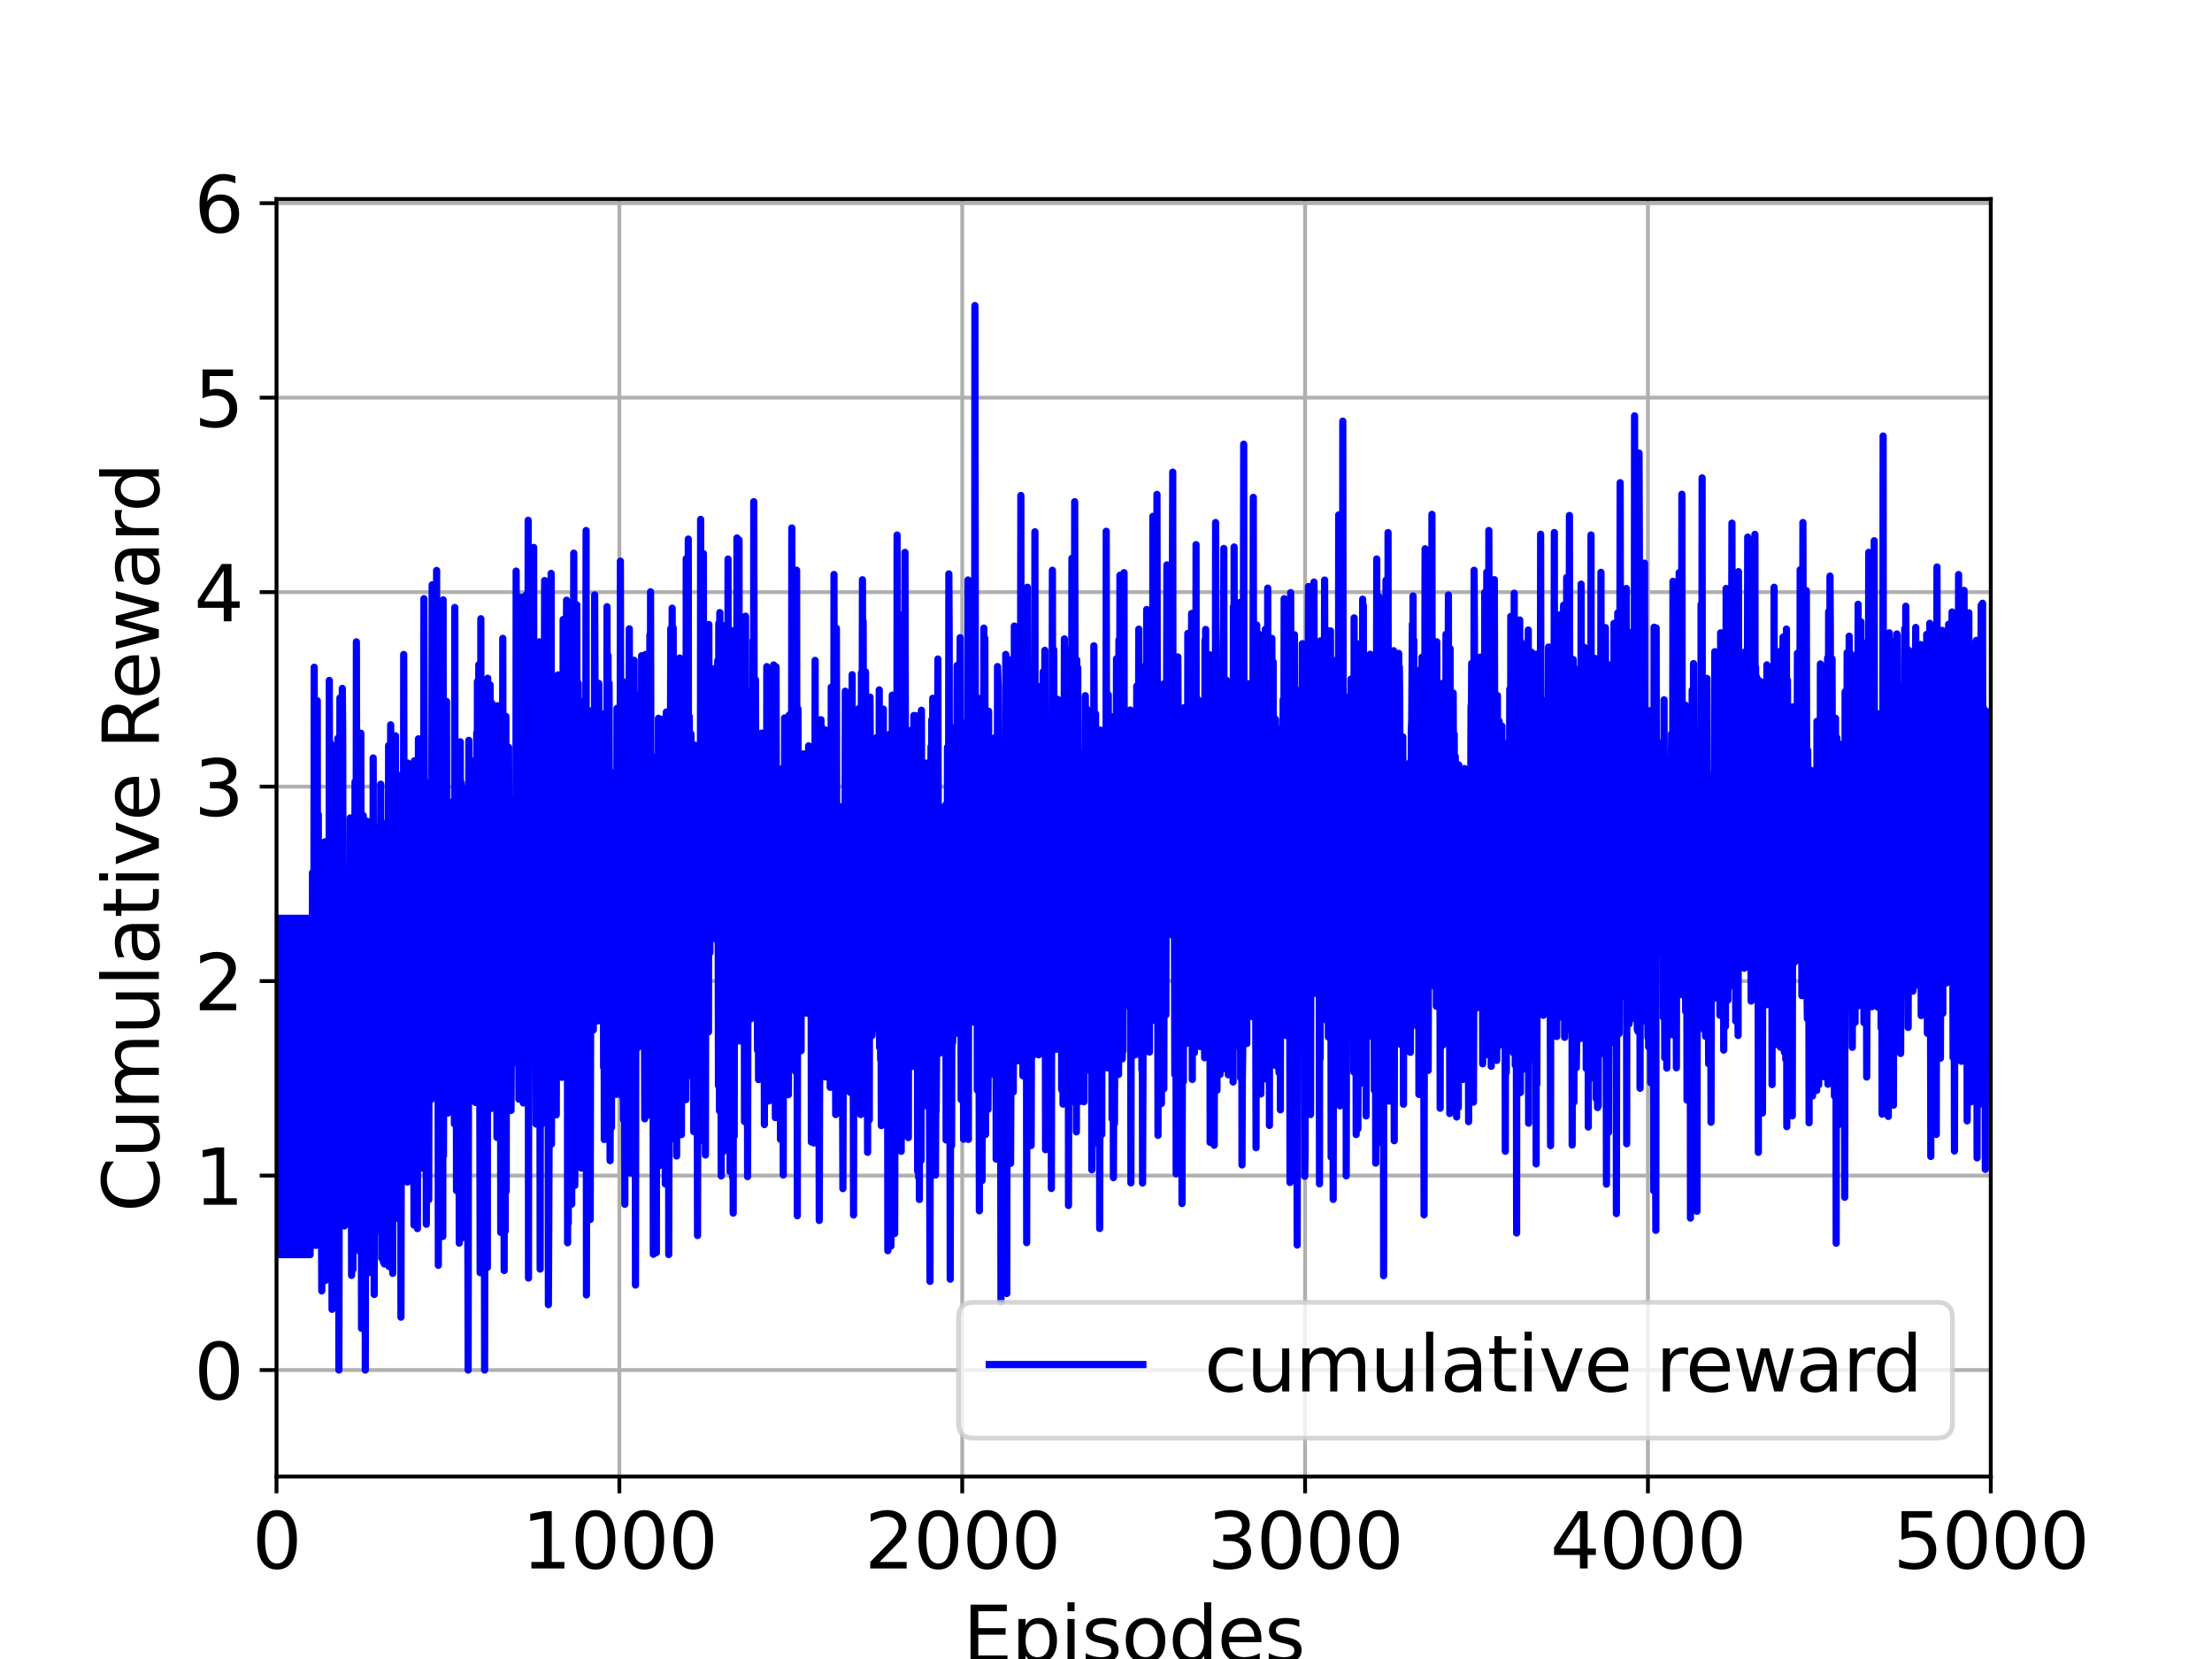 <?xml version="1.0" encoding="utf-8" standalone="no"?>
<!DOCTYPE svg PUBLIC "-//W3C//DTD SVG 1.1//EN"
  "http://www.w3.org/Graphics/SVG/1.1/DTD/svg11.dtd">
<svg xmlns:xlink="http://www.w3.org/1999/xlink" width="460.8pt" height="345.6pt" viewBox="0 0 460.8 345.6" xmlns="http://www.w3.org/2000/svg" version="1.1">
 <defs>
  <style type="text/css">*{stroke-linejoin: round; stroke-linecap: butt}</style>
 </defs>
 <g id="figure_1">
  <g id="patch_1">
   <path d="M 0 345.6 
L 460.8 345.6 
L 460.8 0 
L 0 0 
z
" style="fill: #ffffff"/>
  </g>
  <g id="axes_1">
   <g id="patch_2">
    <path d="M 57.6 307.584 
L 414.72 307.584 
L 414.72 41.472 
L 57.6 41.472 
z
" style="fill: #ffffff"/>
   </g>
   <g id="matplotlib.axis_1">
    <g id="xtick_1">
     <g id="line2d_1">
      <path d="M 57.6 307.584 
L 57.6 41.472 
" clip-path="url(#pe7ab0e2820)" style="fill: none; stroke: #b0b0b0; stroke-width: 0.8; stroke-linecap: square"/>
     </g>
     <g id="line2d_2">
      <defs>
       <path id="mce23b0a5c6" d="M 0 0 
L 0 3.5 
" style="stroke: #000000; stroke-width: 0.8"/>
      </defs>
      <g>
       <use xlink:href="#mce23b0a5c6" x="57.6" y="307.584" style="stroke: #000000; stroke-width: 0.8"/>
      </g>
     </g>
     <g id="text_1">
      <!-- 0 -->
      <g transform="translate(52.51 326.741)scale(0.16 -0.16)">
       <defs>
        <path id="DejaVuSans-30" d="M 2034 4250 
Q 1547 4250 1301 3770 
Q 1056 3291 1056 2328 
Q 1056 1369 1301 889 
Q 1547 409 2034 409 
Q 2525 409 2770 889 
Q 3016 1369 3016 2328 
Q 3016 3291 2770 3770 
Q 2525 4250 2034 4250 
z
M 2034 4750 
Q 2819 4750 3233 4129 
Q 3647 3509 3647 2328 
Q 3647 1150 3233 529 
Q 2819 -91 2034 -91 
Q 1250 -91 836 529 
Q 422 1150 422 2328 
Q 422 3509 836 4129 
Q 1250 4750 2034 4750 
z
" transform="scale(0.016)"/>
       </defs>
       <use xlink:href="#DejaVuSans-30"/>
      </g>
     </g>
    </g>
    <g id="xtick_2">
     <g id="line2d_3">
      <path d="M 129.024 307.584 
L 129.024 41.472 
" clip-path="url(#pe7ab0e2820)" style="fill: none; stroke: #b0b0b0; stroke-width: 0.8; stroke-linecap: square"/>
     </g>
     <g id="line2d_4">
      <g>
       <use xlink:href="#mce23b0a5c6" x="129.024" y="307.584" style="stroke: #000000; stroke-width: 0.8"/>
      </g>
     </g>
     <g id="text_2">
      <!-- 1000 -->
      <g transform="translate(108.664 326.741)scale(0.16 -0.16)">
       <defs>
        <path id="DejaVuSans-31" d="M 794 531 
L 1825 531 
L 1825 4091 
L 703 3866 
L 703 4441 
L 1819 4666 
L 2450 4666 
L 2450 531 
L 3481 531 
L 3481 0 
L 794 0 
L 794 531 
z
" transform="scale(0.016)"/>
       </defs>
       <use xlink:href="#DejaVuSans-31"/>
       <use xlink:href="#DejaVuSans-30" x="63.623"/>
       <use xlink:href="#DejaVuSans-30" x="127.246"/>
       <use xlink:href="#DejaVuSans-30" x="190.869"/>
      </g>
     </g>
    </g>
    <g id="xtick_3">
     <g id="line2d_5">
      <path d="M 200.448 307.584 
L 200.448 41.472 
" clip-path="url(#pe7ab0e2820)" style="fill: none; stroke: #b0b0b0; stroke-width: 0.8; stroke-linecap: square"/>
     </g>
     <g id="line2d_6">
      <g>
       <use xlink:href="#mce23b0a5c6" x="200.448" y="307.584" style="stroke: #000000; stroke-width: 0.8"/>
      </g>
     </g>
     <g id="text_3">
      <!-- 2000 -->
      <g transform="translate(180.088 326.741)scale(0.16 -0.16)">
       <defs>
        <path id="DejaVuSans-32" d="M 1228 531 
L 3431 531 
L 3431 0 
L 469 0 
L 469 531 
Q 828 903 1448 1529 
Q 2069 2156 2228 2338 
Q 2531 2678 2651 2914 
Q 2772 3150 2772 3378 
Q 2772 3750 2511 3984 
Q 2250 4219 1831 4219 
Q 1534 4219 1204 4116 
Q 875 4013 500 3803 
L 500 4441 
Q 881 4594 1212 4672 
Q 1544 4750 1819 4750 
Q 2544 4750 2975 4387 
Q 3406 4025 3406 3419 
Q 3406 3131 3298 2873 
Q 3191 2616 2906 2266 
Q 2828 2175 2409 1742 
Q 1991 1309 1228 531 
z
" transform="scale(0.016)"/>
       </defs>
       <use xlink:href="#DejaVuSans-32"/>
       <use xlink:href="#DejaVuSans-30" x="63.623"/>
       <use xlink:href="#DejaVuSans-30" x="127.246"/>
       <use xlink:href="#DejaVuSans-30" x="190.869"/>
      </g>
     </g>
    </g>
    <g id="xtick_4">
     <g id="line2d_7">
      <path d="M 271.872 307.584 
L 271.872 41.472 
" clip-path="url(#pe7ab0e2820)" style="fill: none; stroke: #b0b0b0; stroke-width: 0.8; stroke-linecap: square"/>
     </g>
     <g id="line2d_8">
      <g>
       <use xlink:href="#mce23b0a5c6" x="271.872" y="307.584" style="stroke: #000000; stroke-width: 0.8"/>
      </g>
     </g>
     <g id="text_4">
      <!-- 3000 -->
      <g transform="translate(251.512 326.741)scale(0.16 -0.16)">
       <defs>
        <path id="DejaVuSans-33" d="M 2597 2516 
Q 3050 2419 3304 2112 
Q 3559 1806 3559 1356 
Q 3559 666 3084 287 
Q 2609 -91 1734 -91 
Q 1441 -91 1130 -33 
Q 819 25 488 141 
L 488 750 
Q 750 597 1062 519 
Q 1375 441 1716 441 
Q 2309 441 2620 675 
Q 2931 909 2931 1356 
Q 2931 1769 2642 2001 
Q 2353 2234 1838 2234 
L 1294 2234 
L 1294 2753 
L 1863 2753 
Q 2328 2753 2575 2939 
Q 2822 3125 2822 3475 
Q 2822 3834 2567 4026 
Q 2313 4219 1838 4219 
Q 1578 4219 1281 4162 
Q 984 4106 628 3988 
L 628 4550 
Q 988 4650 1302 4700 
Q 1616 4750 1894 4750 
Q 2613 4750 3031 4423 
Q 3450 4097 3450 3541 
Q 3450 3153 3228 2886 
Q 3006 2619 2597 2516 
z
" transform="scale(0.016)"/>
       </defs>
       <use xlink:href="#DejaVuSans-33"/>
       <use xlink:href="#DejaVuSans-30" x="63.623"/>
       <use xlink:href="#DejaVuSans-30" x="127.246"/>
       <use xlink:href="#DejaVuSans-30" x="190.869"/>
      </g>
     </g>
    </g>
    <g id="xtick_5">
     <g id="line2d_9">
      <path d="M 343.296 307.584 
L 343.296 41.472 
" clip-path="url(#pe7ab0e2820)" style="fill: none; stroke: #b0b0b0; stroke-width: 0.8; stroke-linecap: square"/>
     </g>
     <g id="line2d_10">
      <g>
       <use xlink:href="#mce23b0a5c6" x="343.296" y="307.584" style="stroke: #000000; stroke-width: 0.8"/>
      </g>
     </g>
     <g id="text_5">
      <!-- 4000 -->
      <g transform="translate(322.936 326.741)scale(0.16 -0.16)">
       <defs>
        <path id="DejaVuSans-34" d="M 2419 4116 
L 825 1625 
L 2419 1625 
L 2419 4116 
z
M 2253 4666 
L 3047 4666 
L 3047 1625 
L 3713 1625 
L 3713 1100 
L 3047 1100 
L 3047 0 
L 2419 0 
L 2419 1100 
L 313 1100 
L 313 1709 
L 2253 4666 
z
" transform="scale(0.016)"/>
       </defs>
       <use xlink:href="#DejaVuSans-34"/>
       <use xlink:href="#DejaVuSans-30" x="63.623"/>
       <use xlink:href="#DejaVuSans-30" x="127.246"/>
       <use xlink:href="#DejaVuSans-30" x="190.869"/>
      </g>
     </g>
    </g>
    <g id="xtick_6">
     <g id="line2d_11">
      <path d="M 414.72 307.584 
L 414.72 41.472 
" clip-path="url(#pe7ab0e2820)" style="fill: none; stroke: #b0b0b0; stroke-width: 0.8; stroke-linecap: square"/>
     </g>
     <g id="line2d_12">
      <g>
       <use xlink:href="#mce23b0a5c6" x="414.72" y="307.584" style="stroke: #000000; stroke-width: 0.8"/>
      </g>
     </g>
     <g id="text_6">
      <!-- 5000 -->
      <g transform="translate(394.36 326.741)scale(0.16 -0.16)">
       <defs>
        <path id="DejaVuSans-35" d="M 691 4666 
L 3169 4666 
L 3169 4134 
L 1269 4134 
L 1269 2991 
Q 1406 3038 1543 3061 
Q 1681 3084 1819 3084 
Q 2600 3084 3056 2656 
Q 3513 2228 3513 1497 
Q 3513 744 3044 326 
Q 2575 -91 1722 -91 
Q 1428 -91 1123 -41 
Q 819 9 494 109 
L 494 744 
Q 775 591 1075 516 
Q 1375 441 1709 441 
Q 2250 441 2565 725 
Q 2881 1009 2881 1497 
Q 2881 1984 2565 2268 
Q 2250 2553 1709 2553 
Q 1456 2553 1204 2497 
Q 953 2441 691 2322 
L 691 4666 
z
" transform="scale(0.016)"/>
       </defs>
       <use xlink:href="#DejaVuSans-35"/>
       <use xlink:href="#DejaVuSans-30" x="63.623"/>
       <use xlink:href="#DejaVuSans-30" x="127.246"/>
       <use xlink:href="#DejaVuSans-30" x="190.869"/>
      </g>
     </g>
    </g>
    <g id="text_7">
     <!-- Episodes -->
     <g transform="translate(200.572 346.226)scale(0.16 -0.16)">
      <defs>
       <path id="DejaVuSans-45" d="M 628 4666 
L 3578 4666 
L 3578 4134 
L 1259 4134 
L 1259 2753 
L 3481 2753 
L 3481 2222 
L 1259 2222 
L 1259 531 
L 3634 531 
L 3634 0 
L 628 0 
L 628 4666 
z
" transform="scale(0.016)"/>
       <path id="DejaVuSans-70" d="M 1159 525 
L 1159 -1331 
L 581 -1331 
L 581 3500 
L 1159 3500 
L 1159 2969 
Q 1341 3281 1617 3432 
Q 1894 3584 2278 3584 
Q 2916 3584 3314 3078 
Q 3713 2572 3713 1747 
Q 3713 922 3314 415 
Q 2916 -91 2278 -91 
Q 1894 -91 1617 61 
Q 1341 213 1159 525 
z
M 3116 1747 
Q 3116 2381 2855 2742 
Q 2594 3103 2138 3103 
Q 1681 3103 1420 2742 
Q 1159 2381 1159 1747 
Q 1159 1113 1420 752 
Q 1681 391 2138 391 
Q 2594 391 2855 752 
Q 3116 1113 3116 1747 
z
" transform="scale(0.016)"/>
       <path id="DejaVuSans-69" d="M 603 3500 
L 1178 3500 
L 1178 0 
L 603 0 
L 603 3500 
z
M 603 4863 
L 1178 4863 
L 1178 4134 
L 603 4134 
L 603 4863 
z
" transform="scale(0.016)"/>
       <path id="DejaVuSans-73" d="M 2834 3397 
L 2834 2853 
Q 2591 2978 2328 3040 
Q 2066 3103 1784 3103 
Q 1356 3103 1142 2972 
Q 928 2841 928 2578 
Q 928 2378 1081 2264 
Q 1234 2150 1697 2047 
L 1894 2003 
Q 2506 1872 2764 1633 
Q 3022 1394 3022 966 
Q 3022 478 2636 193 
Q 2250 -91 1575 -91 
Q 1294 -91 989 -36 
Q 684 19 347 128 
L 347 722 
Q 666 556 975 473 
Q 1284 391 1588 391 
Q 1994 391 2212 530 
Q 2431 669 2431 922 
Q 2431 1156 2273 1281 
Q 2116 1406 1581 1522 
L 1381 1569 
Q 847 1681 609 1914 
Q 372 2147 372 2553 
Q 372 3047 722 3315 
Q 1072 3584 1716 3584 
Q 2034 3584 2315 3537 
Q 2597 3491 2834 3397 
z
" transform="scale(0.016)"/>
       <path id="DejaVuSans-6f" d="M 1959 3097 
Q 1497 3097 1228 2736 
Q 959 2375 959 1747 
Q 959 1119 1226 758 
Q 1494 397 1959 397 
Q 2419 397 2687 759 
Q 2956 1122 2956 1747 
Q 2956 2369 2687 2733 
Q 2419 3097 1959 3097 
z
M 1959 3584 
Q 2709 3584 3137 3096 
Q 3566 2609 3566 1747 
Q 3566 888 3137 398 
Q 2709 -91 1959 -91 
Q 1206 -91 779 398 
Q 353 888 353 1747 
Q 353 2609 779 3096 
Q 1206 3584 1959 3584 
z
" transform="scale(0.016)"/>
       <path id="DejaVuSans-64" d="M 2906 2969 
L 2906 4863 
L 3481 4863 
L 3481 0 
L 2906 0 
L 2906 525 
Q 2725 213 2448 61 
Q 2172 -91 1784 -91 
Q 1150 -91 751 415 
Q 353 922 353 1747 
Q 353 2572 751 3078 
Q 1150 3584 1784 3584 
Q 2172 3584 2448 3432 
Q 2725 3281 2906 2969 
z
M 947 1747 
Q 947 1113 1208 752 
Q 1469 391 1925 391 
Q 2381 391 2643 752 
Q 2906 1113 2906 1747 
Q 2906 2381 2643 2742 
Q 2381 3103 1925 3103 
Q 1469 3103 1208 2742 
Q 947 2381 947 1747 
z
" transform="scale(0.016)"/>
       <path id="DejaVuSans-65" d="M 3597 1894 
L 3597 1613 
L 953 1613 
Q 991 1019 1311 708 
Q 1631 397 2203 397 
Q 2534 397 2845 478 
Q 3156 559 3463 722 
L 3463 178 
Q 3153 47 2828 -22 
Q 2503 -91 2169 -91 
Q 1331 -91 842 396 
Q 353 884 353 1716 
Q 353 2575 817 3079 
Q 1281 3584 2069 3584 
Q 2775 3584 3186 3129 
Q 3597 2675 3597 1894 
z
M 3022 2063 
Q 3016 2534 2758 2815 
Q 2500 3097 2075 3097 
Q 1594 3097 1305 2825 
Q 1016 2553 972 2059 
L 3022 2063 
z
" transform="scale(0.016)"/>
      </defs>
      <use xlink:href="#DejaVuSans-45"/>
      <use xlink:href="#DejaVuSans-70" x="63.184"/>
      <use xlink:href="#DejaVuSans-69" x="126.66"/>
      <use xlink:href="#DejaVuSans-73" x="154.443"/>
      <use xlink:href="#DejaVuSans-6f" x="206.543"/>
      <use xlink:href="#DejaVuSans-64" x="267.725"/>
      <use xlink:href="#DejaVuSans-65" x="331.201"/>
      <use xlink:href="#DejaVuSans-73" x="392.725"/>
     </g>
    </g>
   </g>
   <g id="matplotlib.axis_2">
    <g id="ytick_1">
     <g id="line2d_13">
      <path d="M 57.6 285.408 
L 414.72 285.408 
" clip-path="url(#pe7ab0e2820)" style="fill: none; stroke: #b0b0b0; stroke-width: 0.8; stroke-linecap: square"/>
     </g>
     <g id="line2d_14">
      <defs>
       <path id="m6eb44c9053" d="M 0 0 
L -3.5 0 
" style="stroke: #000000; stroke-width: 0.8"/>
      </defs>
      <g>
       <use xlink:href="#m6eb44c9053" x="57.6" y="285.408" style="stroke: #000000; stroke-width: 0.8"/>
      </g>
     </g>
     <g id="text_8">
      <!-- 0 -->
      <g transform="translate(40.42 291.487)scale(0.16 -0.16)">
       <use xlink:href="#DejaVuSans-30"/>
      </g>
     </g>
    </g>
    <g id="ytick_2">
     <g id="line2d_15">
      <path d="M 57.6 244.894 
L 414.72 244.894 
" clip-path="url(#pe7ab0e2820)" style="fill: none; stroke: #b0b0b0; stroke-width: 0.8; stroke-linecap: square"/>
     </g>
     <g id="line2d_16">
      <g>
       <use xlink:href="#m6eb44c9053" x="57.6" y="244.894" style="stroke: #000000; stroke-width: 0.8"/>
      </g>
     </g>
     <g id="text_9">
      <!-- 1 -->
      <g transform="translate(40.42 250.973)scale(0.16 -0.16)">
       <use xlink:href="#DejaVuSans-31"/>
      </g>
     </g>
    </g>
    <g id="ytick_3">
     <g id="line2d_17">
      <path d="M 57.6 204.381 
L 414.72 204.381 
" clip-path="url(#pe7ab0e2820)" style="fill: none; stroke: #b0b0b0; stroke-width: 0.8; stroke-linecap: square"/>
     </g>
     <g id="line2d_18">
      <g>
       <use xlink:href="#m6eb44c9053" x="57.6" y="204.381" style="stroke: #000000; stroke-width: 0.8"/>
      </g>
     </g>
     <g id="text_10">
      <!-- 2 -->
      <g transform="translate(40.42 210.459)scale(0.16 -0.16)">
       <use xlink:href="#DejaVuSans-32"/>
      </g>
     </g>
    </g>
    <g id="ytick_4">
     <g id="line2d_19">
      <path d="M 57.6 163.867 
L 414.72 163.867 
" clip-path="url(#pe7ab0e2820)" style="fill: none; stroke: #b0b0b0; stroke-width: 0.8; stroke-linecap: square"/>
     </g>
     <g id="line2d_20">
      <g>
       <use xlink:href="#m6eb44c9053" x="57.6" y="163.867" style="stroke: #000000; stroke-width: 0.8"/>
      </g>
     </g>
     <g id="text_11">
      <!-- 3 -->
      <g transform="translate(40.42 169.946)scale(0.16 -0.16)">
       <use xlink:href="#DejaVuSans-33"/>
      </g>
     </g>
    </g>
    <g id="ytick_5">
     <g id="line2d_21">
      <path d="M 57.6 123.353 
L 414.72 123.353 
" clip-path="url(#pe7ab0e2820)" style="fill: none; stroke: #b0b0b0; stroke-width: 0.8; stroke-linecap: square"/>
     </g>
     <g id="line2d_22">
      <g>
       <use xlink:href="#m6eb44c9053" x="57.6" y="123.353" style="stroke: #000000; stroke-width: 0.8"/>
      </g>
     </g>
     <g id="text_12">
      <!-- 4 -->
      <g transform="translate(40.42 129.432)scale(0.16 -0.16)">
       <use xlink:href="#DejaVuSans-34"/>
      </g>
     </g>
    </g>
    <g id="ytick_6">
     <g id="line2d_23">
      <path d="M 57.6 82.839 
L 414.72 82.839 
" clip-path="url(#pe7ab0e2820)" style="fill: none; stroke: #b0b0b0; stroke-width: 0.8; stroke-linecap: square"/>
     </g>
     <g id="line2d_24">
      <g>
       <use xlink:href="#m6eb44c9053" x="57.6" y="82.839" style="stroke: #000000; stroke-width: 0.8"/>
      </g>
     </g>
     <g id="text_13">
      <!-- 5 -->
      <g transform="translate(40.42 88.918)scale(0.16 -0.16)">
       <use xlink:href="#DejaVuSans-35"/>
      </g>
     </g>
    </g>
    <g id="ytick_7">
     <g id="line2d_25">
      <path d="M 57.6 42.326 
L 414.72 42.326 
" clip-path="url(#pe7ab0e2820)" style="fill: none; stroke: #b0b0b0; stroke-width: 0.8; stroke-linecap: square"/>
     </g>
     <g id="line2d_26">
      <g>
       <use xlink:href="#m6eb44c9053" x="57.6" y="42.326" style="stroke: #000000; stroke-width: 0.8"/>
      </g>
     </g>
     <g id="text_14">
      <!-- 6 -->
      <g transform="translate(40.42 48.404)scale(0.16 -0.16)">
       <defs>
        <path id="DejaVuSans-36" d="M 2113 2584 
Q 1688 2584 1439 2293 
Q 1191 2003 1191 1497 
Q 1191 994 1439 701 
Q 1688 409 2113 409 
Q 2538 409 2786 701 
Q 3034 994 3034 1497 
Q 3034 2003 2786 2293 
Q 2538 2584 2113 2584 
z
M 3366 4563 
L 3366 3988 
Q 3128 4100 2886 4159 
Q 2644 4219 2406 4219 
Q 1781 4219 1451 3797 
Q 1122 3375 1075 2522 
Q 1259 2794 1537 2939 
Q 1816 3084 2150 3084 
Q 2853 3084 3261 2657 
Q 3669 2231 3669 1497 
Q 3669 778 3244 343 
Q 2819 -91 2113 -91 
Q 1303 -91 875 529 
Q 447 1150 447 2328 
Q 447 3434 972 4092 
Q 1497 4750 2381 4750 
Q 2619 4750 2861 4703 
Q 3103 4656 3366 4563 
z
" transform="scale(0.016)"/>
       </defs>
       <use xlink:href="#DejaVuSans-36"/>
      </g>
     </g>
    </g>
    <g id="text_15">
     <!-- Cumulative Reward -->
     <g transform="translate(33.093 252.524)rotate(-90)scale(0.16 -0.16)">
      <defs>
       <path id="DejaVuSans-43" d="M 4122 4306 
L 4122 3641 
Q 3803 3938 3442 4084 
Q 3081 4231 2675 4231 
Q 1875 4231 1450 3742 
Q 1025 3253 1025 2328 
Q 1025 1406 1450 917 
Q 1875 428 2675 428 
Q 3081 428 3442 575 
Q 3803 722 4122 1019 
L 4122 359 
Q 3791 134 3420 21 
Q 3050 -91 2638 -91 
Q 1578 -91 968 557 
Q 359 1206 359 2328 
Q 359 3453 968 4101 
Q 1578 4750 2638 4750 
Q 3056 4750 3426 4639 
Q 3797 4528 4122 4306 
z
" transform="scale(0.016)"/>
       <path id="DejaVuSans-75" d="M 544 1381 
L 544 3500 
L 1119 3500 
L 1119 1403 
Q 1119 906 1312 657 
Q 1506 409 1894 409 
Q 2359 409 2629 706 
Q 2900 1003 2900 1516 
L 2900 3500 
L 3475 3500 
L 3475 0 
L 2900 0 
L 2900 538 
Q 2691 219 2414 64 
Q 2138 -91 1772 -91 
Q 1169 -91 856 284 
Q 544 659 544 1381 
z
M 1991 3584 
L 1991 3584 
z
" transform="scale(0.016)"/>
       <path id="DejaVuSans-6d" d="M 3328 2828 
Q 3544 3216 3844 3400 
Q 4144 3584 4550 3584 
Q 5097 3584 5394 3201 
Q 5691 2819 5691 2113 
L 5691 0 
L 5113 0 
L 5113 2094 
Q 5113 2597 4934 2840 
Q 4756 3084 4391 3084 
Q 3944 3084 3684 2787 
Q 3425 2491 3425 1978 
L 3425 0 
L 2847 0 
L 2847 2094 
Q 2847 2600 2669 2842 
Q 2491 3084 2119 3084 
Q 1678 3084 1418 2786 
Q 1159 2488 1159 1978 
L 1159 0 
L 581 0 
L 581 3500 
L 1159 3500 
L 1159 2956 
Q 1356 3278 1631 3431 
Q 1906 3584 2284 3584 
Q 2666 3584 2933 3390 
Q 3200 3197 3328 2828 
z
" transform="scale(0.016)"/>
       <path id="DejaVuSans-6c" d="M 603 4863 
L 1178 4863 
L 1178 0 
L 603 0 
L 603 4863 
z
" transform="scale(0.016)"/>
       <path id="DejaVuSans-61" d="M 2194 1759 
Q 1497 1759 1228 1600 
Q 959 1441 959 1056 
Q 959 750 1161 570 
Q 1363 391 1709 391 
Q 2188 391 2477 730 
Q 2766 1069 2766 1631 
L 2766 1759 
L 2194 1759 
z
M 3341 1997 
L 3341 0 
L 2766 0 
L 2766 531 
Q 2569 213 2275 61 
Q 1981 -91 1556 -91 
Q 1019 -91 701 211 
Q 384 513 384 1019 
Q 384 1609 779 1909 
Q 1175 2209 1959 2209 
L 2766 2209 
L 2766 2266 
Q 2766 2663 2505 2880 
Q 2244 3097 1772 3097 
Q 1472 3097 1187 3025 
Q 903 2953 641 2809 
L 641 3341 
Q 956 3463 1253 3523 
Q 1550 3584 1831 3584 
Q 2591 3584 2966 3190 
Q 3341 2797 3341 1997 
z
" transform="scale(0.016)"/>
       <path id="DejaVuSans-74" d="M 1172 4494 
L 1172 3500 
L 2356 3500 
L 2356 3053 
L 1172 3053 
L 1172 1153 
Q 1172 725 1289 603 
Q 1406 481 1766 481 
L 2356 481 
L 2356 0 
L 1766 0 
Q 1100 0 847 248 
Q 594 497 594 1153 
L 594 3053 
L 172 3053 
L 172 3500 
L 594 3500 
L 594 4494 
L 1172 4494 
z
" transform="scale(0.016)"/>
       <path id="DejaVuSans-76" d="M 191 3500 
L 800 3500 
L 1894 563 
L 2988 3500 
L 3597 3500 
L 2284 0 
L 1503 0 
L 191 3500 
z
" transform="scale(0.016)"/>
       <path id="DejaVuSans-20" transform="scale(0.016)"/>
       <path id="DejaVuSans-52" d="M 2841 2188 
Q 3044 2119 3236 1894 
Q 3428 1669 3622 1275 
L 4263 0 
L 3584 0 
L 2988 1197 
Q 2756 1666 2539 1819 
Q 2322 1972 1947 1972 
L 1259 1972 
L 1259 0 
L 628 0 
L 628 4666 
L 2053 4666 
Q 2853 4666 3247 4331 
Q 3641 3997 3641 3322 
Q 3641 2881 3436 2590 
Q 3231 2300 2841 2188 
z
M 1259 4147 
L 1259 2491 
L 2053 2491 
Q 2509 2491 2742 2702 
Q 2975 2913 2975 3322 
Q 2975 3731 2742 3939 
Q 2509 4147 2053 4147 
L 1259 4147 
z
" transform="scale(0.016)"/>
       <path id="DejaVuSans-77" d="M 269 3500 
L 844 3500 
L 1563 769 
L 2278 3500 
L 2956 3500 
L 3675 769 
L 4391 3500 
L 4966 3500 
L 4050 0 
L 3372 0 
L 2619 2869 
L 1863 0 
L 1184 0 
L 269 3500 
z
" transform="scale(0.016)"/>
       <path id="DejaVuSans-72" d="M 2631 2963 
Q 2534 3019 2420 3045 
Q 2306 3072 2169 3072 
Q 1681 3072 1420 2755 
Q 1159 2438 1159 1844 
L 1159 0 
L 581 0 
L 581 3500 
L 1159 3500 
L 1159 2956 
Q 1341 3275 1631 3429 
Q 1922 3584 2338 3584 
Q 2397 3584 2469 3576 
Q 2541 3569 2628 3553 
L 2631 2963 
z
" transform="scale(0.016)"/>
      </defs>
      <use xlink:href="#DejaVuSans-43"/>
      <use xlink:href="#DejaVuSans-75" x="69.824"/>
      <use xlink:href="#DejaVuSans-6d" x="133.203"/>
      <use xlink:href="#DejaVuSans-75" x="230.615"/>
      <use xlink:href="#DejaVuSans-6c" x="293.994"/>
      <use xlink:href="#DejaVuSans-61" x="321.777"/>
      <use xlink:href="#DejaVuSans-74" x="383.057"/>
      <use xlink:href="#DejaVuSans-69" x="422.266"/>
      <use xlink:href="#DejaVuSans-76" x="450.049"/>
      <use xlink:href="#DejaVuSans-65" x="509.229"/>
      <use xlink:href="#DejaVuSans-20" x="570.752"/>
      <use xlink:href="#DejaVuSans-52" x="602.539"/>
      <use xlink:href="#DejaVuSans-65" x="667.521"/>
      <use xlink:href="#DejaVuSans-77" x="729.045"/>
      <use xlink:href="#DejaVuSans-61" x="810.832"/>
      <use xlink:href="#DejaVuSans-72" x="872.111"/>
      <use xlink:href="#DejaVuSans-64" x="911.475"/>
     </g>
    </g>
   </g>
   <g id="line2d_27">
    <path d="M 57.6 198.498 
L 57.671 191.291 
L 57.743 261.371 
L 57.814 229.542 
L 57.957 191.291 
L 58.029 261.371 
L 58.1 229.542 
L 58.243 191.291 
L 58.314 261.371 
L 58.386 229.542 
L 58.529 191.291 
L 58.6 261.371 
L 58.671 229.542 
L 58.814 191.291 
L 58.886 261.371 
L 58.957 229.542 
L 59.1 191.291 
L 59.171 261.371 
L 59.243 229.542 
L 59.386 191.291 
L 59.457 261.371 
L 59.528 229.542 
L 59.671 191.291 
L 59.743 261.371 
L 59.814 229.542 
L 59.957 191.291 
L 60.028 261.371 
L 60.1 229.542 
L 60.243 191.291 
L 60.314 261.371 
L 60.386 229.542 
L 60.528 191.291 
L 60.6 261.371 
L 60.671 229.542 
L 60.814 191.291 
L 60.886 261.371 
L 60.957 229.542 
L 61.1 191.291 
L 61.171 261.371 
L 61.243 229.542 
L 61.385 191.291 
L 61.457 261.371 
L 61.528 229.542 
L 61.671 191.291 
L 61.743 261.371 
L 61.814 229.542 
L 61.957 191.291 
L 62.028 261.371 
L 62.1 229.542 
L 62.243 191.291 
L 62.314 261.371 
L 62.385 229.542 
L 62.528 191.291 
L 62.6 261.371 
L 62.671 229.542 
L 62.814 191.291 
L 62.885 261.371 
L 62.957 229.542 
L 63.1 191.291 
L 63.171 261.371 
L 63.242 229.542 
L 63.385 191.291 
L 63.457 261.371 
L 63.528 229.542 
L 63.671 191.291 
L 63.742 261.371 
L 63.814 229.542 
L 63.957 191.291 
L 64.028 261.371 
L 64.1 229.542 
L 64.242 191.291 
L 64.314 261.371 
L 64.385 229.542 
L 64.528 191.291 
L 64.6 261.371 
L 64.671 229.542 
L 64.742 246.177 
L 64.957 193.661 
L 65.028 218.524 
L 65.1 181.794 
L 65.171 188.519 
L 65.314 259.394 
L 65.457 138.993 
L 65.528 192.553 
L 65.599 184.476 
L 65.814 259.439 
L 65.885 178.57 
L 65.957 215.767 
L 66.028 204.872 
L 66.099 145.977 
L 66.171 258.612 
L 66.314 169.701 
L 66.385 239.231 
L 66.457 217.344 
L 66.528 200.106 
L 66.599 234.068 
L 66.671 214.59 
L 66.742 236.609 
L 66.814 208.773 
L 67.028 268.916 
L 67.242 188.068 
L 67.314 192.012 
L 67.385 181.935 
L 67.457 203.112 
L 67.528 190.499 
L 67.599 215.041 
L 67.671 175.364 
L 67.814 266.737 
L 67.885 215.564 
L 67.956 250.094 
L 68.028 224.061 
L 68.171 251.222 
L 68.385 185.212 
L 68.456 261.513 
L 68.528 258.628 
L 68.599 141.742 
L 68.814 259.94 
L 68.885 154.885 
L 68.956 223.291 
L 69.028 214.246 
L 69.099 212.208 
L 69.171 272.765 
L 69.242 201.763 
L 69.314 239.691 
L 69.456 206.831 
L 69.528 224.51 
L 69.599 198.345 
L 69.742 235.068 
L 69.814 190.115 
L 69.956 259.518 
L 70.028 207.501 
L 70.099 233.688 
L 70.171 208.733 
L 70.242 216.257 
L 70.313 227.651 
L 70.385 153.791 
L 70.456 255.589 
L 70.528 172.397 
L 70.599 285.408 
L 70.813 145.389 
L 70.885 233.432 
L 70.956 228.692 
L 71.028 222.969 
L 71.171 180.244 
L 71.242 184.502 
L 71.313 143.397 
L 71.385 152.084 
L 71.528 228.594 
L 71.599 191.02 
L 71.742 255.393 
L 72.028 193.247 
L 72.099 237.883 
L 72.17 214.897 
L 72.242 204.26 
L 72.313 248.672 
L 72.385 189.233 
L 72.456 215.109 
L 72.528 251.163 
L 72.599 201.484 
L 72.67 223.896 
L 72.742 231.898 
L 72.813 188.774 
L 72.885 231.295 
L 72.956 170.38 
L 73.028 186.957 
L 73.099 186.492 
L 73.242 265.689 
L 73.456 173.6 
L 73.528 264.459 
L 73.599 229.657 
L 73.742 182.017 
L 73.885 220.466 
L 73.956 162.85 
L 74.099 221.675 
L 74.17 201.306 
L 74.242 133.701 
L 74.456 241.226 
L 74.527 241.032 
L 74.599 205.5 
L 74.742 233.79 
L 74.956 193.88 
L 75.027 260.773 
L 75.099 251.42 
L 75.17 152.739 
L 75.313 276.716 
L 75.456 219.198 
L 75.527 263.246 
L 75.67 169.894 
L 75.742 228.232 
L 75.813 210.259 
L 75.885 193.719 
L 75.956 252.968 
L 76.027 180.958 
L 76.099 285.408 
L 76.242 197.283 
L 76.313 257.034 
L 76.456 171.083 
L 76.527 232.387 
L 76.599 190.034 
L 76.67 265.193 
L 76.813 179.402 
L 77.027 212.781 
L 77.099 228.709 
L 77.242 172.445 
L 77.313 251.085 
L 77.384 213.203 
L 77.456 226.725 
L 77.527 206.725 
L 77.599 214.15 
L 77.67 211.189 
L 77.742 157.891 
L 77.956 269.667 
L 78.027 197.369 
L 78.099 205.279 
L 78.17 228.426 
L 78.242 219.913 
L 78.313 207.963 
L 78.384 172.469 
L 78.456 244.496 
L 78.527 176.582 
L 78.599 202.869 
L 78.67 202.26 
L 78.742 213.602 
L 78.884 196.877 
L 78.956 228.272 
L 79.027 177.796 
L 79.17 256.499 
L 79.313 163.364 
L 79.384 242.522 
L 79.456 185.457 
L 79.527 262.121 
L 79.67 189.625 
L 79.884 262.974 
L 80.027 171.562 
L 80.099 263.315 
L 80.17 219.743 
L 80.241 236.839 
L 80.456 178.088 
L 80.527 227.324 
L 80.741 178.698 
L 80.813 230.671 
L 80.956 155.313 
L 81.027 263.839 
L 81.098 215.815 
L 81.17 193.338 
L 81.313 226.351 
L 81.384 150.993 
L 81.456 213.686 
L 81.527 184.764 
L 81.67 235.423 
L 81.741 228.488 
L 81.813 265.269 
L 81.884 201.194 
L 81.956 210.967 
L 82.027 238.118 
L 82.17 187.225 
L 82.313 209.354 
L 82.384 153.272 
L 82.527 253.789 
L 82.598 172.309 
L 82.67 203.333 
L 82.741 185.461 
L 82.813 187.28 
L 82.884 189.555 
L 82.956 241.837 
L 83.027 232.039 
L 83.098 234.842 
L 83.313 161.547 
L 83.384 181.736 
L 83.527 274.395 
L 83.67 199.564 
L 83.741 229.202 
L 83.813 203.12 
L 83.884 207.073 
L 83.955 209.64 
L 84.027 217.573 
L 84.098 136.33 
L 84.241 212.579 
L 84.313 209.636 
L 84.384 178.073 
L 84.455 183.499 
L 84.527 216.206 
L 84.598 209.021 
L 84.67 184.362 
L 84.741 245.363 
L 84.813 170.384 
L 84.884 246.246 
L 84.955 158.957 
L 85.027 206.506 
L 85.17 236.606 
L 85.241 161.886 
L 85.313 230.397 
L 85.384 172.902 
L 85.598 240.388 
L 85.741 191.778 
L 85.812 218.227 
L 85.884 169.983 
L 85.955 171.421 
L 86.027 184.362 
L 86.098 166.565 
L 86.241 255.212 
L 86.312 158.492 
L 86.384 162.141 
L 86.598 197.452 
L 86.67 174.418 
L 86.741 251.148 
L 86.812 229.261 
L 86.884 227.776 
L 86.955 255.935 
L 87.17 153.912 
L 87.312 242.866 
L 87.384 186.963 
L 87.455 207.65 
L 87.598 230.502 
L 87.67 194.611 
L 87.741 226.663 
L 87.884 167.092 
L 87.955 242.633 
L 88.027 207.179 
L 88.169 243.403 
L 88.312 124.715 
L 88.598 241.822 
L 88.741 218.134 
L 88.812 255.04 
L 88.955 195.758 
L 89.027 198.974 
L 89.098 225.109 
L 89.169 215.51 
L 89.241 224.933 
L 89.312 249.925 
L 89.384 199.262 
L 89.455 215.192 
L 89.527 225.44 
L 89.598 174.348 
L 89.669 222.69 
L 89.741 162.825 
L 89.812 192.311 
L 89.884 229.009 
L 90.026 121.825 
L 90.169 192.134 
L 90.241 192.79 
L 90.312 142.264 
L 90.384 207.011 
L 90.455 185.548 
L 90.526 156.899 
L 90.669 204.268 
L 90.741 202.877 
L 90.812 132.518 
L 90.884 228.6 
L 90.955 118.835 
L 91.026 218.859 
L 91.098 212.31 
L 91.241 193.161 
L 91.312 263.584 
L 91.384 233.202 
L 91.455 180.479 
L 91.526 187.176 
L 91.598 185.192 
L 91.669 224.291 
L 91.741 221.445 
L 91.812 172.006 
L 91.884 237.406 
L 91.955 197.499 
L 92.098 236.635 
L 92.169 213.377 
L 92.241 257.578 
L 92.312 124.957 
L 92.383 240.805 
L 92.455 201.39 
L 92.526 195.302 
L 92.598 211.215 
L 92.669 207.174 
L 92.812 169.057 
L 92.883 225.338 
L 93.026 146.118 
L 93.098 205.656 
L 93.169 186.015 
L 93.241 186.252 
L 93.312 231.876 
L 93.383 215.968 
L 93.455 173.866 
L 93.598 231.632 
L 93.669 173.861 
L 93.741 195.395 
L 93.812 183.989 
L 93.883 212.451 
L 93.955 171.313 
L 94.026 198.638 
L 94.098 195.078 
L 94.169 167.07 
L 94.241 218.34 
L 94.312 179.267 
L 94.383 213.079 
L 94.455 171.43 
L 94.669 234.13 
L 94.74 126.544 
L 94.812 208.568 
L 94.883 205.111 
L 94.955 190.268 
L 95.026 190.673 
L 95.098 248.017 
L 95.169 182.931 
L 95.24 197.413 
L 95.312 185.232 
L 95.383 211.548 
L 95.455 181.537 
L 95.526 193.2 
L 95.598 202.972 
L 95.669 258.964 
L 95.883 154.525 
L 96.026 210.165 
L 96.098 163.08 
L 96.169 257.918 
L 96.24 211.871 
L 96.383 164.03 
L 96.455 213.945 
L 96.526 203.698 
L 96.598 220.186 
L 96.669 203.852 
L 96.74 214.215 
L 96.812 179.467 
L 96.883 182.084 
L 97.026 199.048 
L 97.097 233.793 
L 97.169 179.273 
L 97.24 191.786 
L 97.312 192.14 
L 97.526 285.408 
L 97.669 154.233 
L 97.883 217.303 
L 97.955 212.068 
L 98.026 185.211 
L 98.097 223.877 
L 98.169 166.912 
L 98.24 208.062 
L 98.312 197.072 
L 98.383 158.534 
L 98.455 213.349 
L 98.526 188.204 
L 98.597 212.383 
L 98.669 206.836 
L 98.812 165.423 
L 99.026 229.648 
L 99.169 204.863 
L 99.24 225.92 
L 99.312 152.635 
L 99.383 217.676 
L 99.454 141.955 
L 99.597 192.232 
L 99.669 182.787 
L 99.74 138.469 
L 99.812 159.533 
L 100.026 265.125 
L 100.169 128.891 
L 100.24 224.74 
L 100.312 145.703 
L 100.454 195.951 
L 100.526 198.59 
L 100.669 169.827 
L 100.883 224.702 
L 100.954 285.408 
L 101.026 221.89 
L 101.097 223.362 
L 101.169 256.084 
L 101.383 167.589 
L 101.526 264.052 
L 101.597 141.288 
L 101.669 208.992 
L 101.74 228.386 
L 101.811 145.011 
L 101.954 224.482 
L 102.026 221.398 
L 102.097 142.681 
L 102.169 197.31 
L 102.24 154.331 
L 102.383 230.907 
L 102.454 146.473 
L 102.526 202.566 
L 102.597 172.331 
L 102.669 161.895 
L 102.74 212.861 
L 102.811 160.045 
L 102.883 218.778 
L 102.954 211.616 
L 103.097 196.626 
L 103.169 163.29 
L 103.24 214.816 
L 103.311 210.639 
L 103.383 176.644 
L 103.526 236.952 
L 103.668 147.012 
L 103.74 160.178 
L 103.811 177.063 
L 103.883 228.616 
L 103.954 180.631 
L 104.026 199.293 
L 104.097 218.321 
L 104.168 173.212 
L 104.24 173.381 
L 104.311 256.737 
L 104.383 244.147 
L 104.454 189.746 
L 104.526 213.945 
L 104.597 217.679 
L 104.74 132.981 
L 104.883 227.291 
L 104.954 185.814 
L 105.026 264.674 
L 105.097 195.393 
L 105.24 256.486 
L 105.383 149.233 
L 105.454 248.137 
L 105.526 193.985 
L 105.597 174.575 
L 105.74 192.881 
L 105.811 184.84 
L 105.883 224.689 
L 105.954 155.667 
L 106.025 183.526 
L 106.097 226.661 
L 106.24 166.386 
L 106.311 179.596 
L 106.383 176.941 
L 106.454 231.328 
L 106.525 216.706 
L 106.597 170.739 
L 106.668 178.894 
L 106.811 189.456 
L 106.883 211.665 
L 106.954 210.837 
L 107.025 214.716 
L 107.097 187.39 
L 107.24 221.373 
L 107.311 212.235 
L 107.383 217.152 
L 107.454 218.032 
L 107.525 118.967 
L 107.668 211.752 
L 107.74 152.433 
L 107.811 183.547 
L 107.882 143.476 
L 108.097 228.984 
L 108.168 147.685 
L 108.24 227.334 
L 108.311 192.277 
L 108.382 201.603 
L 108.454 187.235 
L 108.525 124.419 
L 108.74 220.147 
L 108.811 166.738 
L 108.882 176.223 
L 109.025 229.769 
L 109.168 127.829 
L 109.311 207.315 
L 109.382 223.959 
L 109.525 123.997 
L 109.668 213.691 
L 109.74 209.364 
L 109.882 145.827 
L 109.954 225.673 
L 110.025 108.378 
L 110.097 266.246 
L 110.168 176.698 
L 110.239 187.437 
L 110.311 193.483 
L 110.382 183.308 
L 110.454 132.201 
L 110.597 175.339 
L 110.668 166.559 
L 110.739 172.552 
L 110.882 217.598 
L 111.025 174.22 
L 111.097 194.792 
L 111.168 114.034 
L 111.239 186.363 
L 111.311 173.319 
L 111.454 219.689 
L 111.525 183.605 
L 111.668 234.168 
L 111.739 230.474 
L 111.882 177.071 
L 111.954 226.918 
L 112.025 224.338 
L 112.097 221.82 
L 112.168 146.358 
L 112.239 195.671 
L 112.311 186.099 
L 112.382 133.695 
L 112.525 264.373 
L 112.596 190.191 
L 112.668 214.911 
L 112.739 200.618 
L 112.811 234.198 
L 112.882 229.928 
L 113.025 169.26 
L 113.096 171.522 
L 113.168 179.98 
L 113.239 231.197 
L 113.454 120.934 
L 113.525 214.915 
L 113.596 174.743 
L 113.668 216.04 
L 113.811 165.95 
L 113.882 199.231 
L 113.954 198.414 
L 114.025 141.634 
L 114.096 220.583 
L 114.168 176.713 
L 114.239 271.788 
L 114.311 257.194 
L 114.382 237.893 
L 114.525 171.804 
L 114.668 227.916 
L 114.811 119.453 
L 114.882 238.348 
L 114.953 179.534 
L 115.025 222.013 
L 115.168 179.726 
L 115.239 203.704 
L 115.311 179.236 
L 115.382 216.351 
L 115.453 205.549 
L 115.525 175.813 
L 115.596 224.67 
L 115.668 176.176 
L 115.739 206.857 
L 115.811 168.009 
L 115.882 232.246 
L 116.025 178.768 
L 116.096 203.959 
L 116.168 193.712 
L 116.239 140.593 
L 116.382 181.567 
L 116.525 156.583 
L 116.596 213.823 
L 116.668 150.851 
L 116.739 163.923 
L 117.025 224.433 
L 117.096 219.793 
L 117.168 193.306 
L 117.239 219.654 
L 117.31 129.047 
L 117.382 199.768 
L 117.453 184.941 
L 117.525 214.508 
L 117.596 208.706 
L 117.739 189.726 
L 117.81 202.37 
L 117.953 169.686 
L 118.025 125.034 
L 118.096 189.872 
L 118.168 140.485 
L 118.239 258.893 
L 118.31 176.923 
L 118.382 254.809 
L 118.525 173.408 
L 118.596 195.148 
L 118.739 153.625 
L 118.81 165.621 
L 118.882 233.572 
L 118.953 134.145 
L 119.025 135.499 
L 119.096 250.852 
L 119.167 193.19 
L 119.239 176.101 
L 119.31 214.966 
L 119.525 115.231 
L 119.596 219.068 
L 119.667 207.372 
L 119.739 246.959 
L 119.953 147.894 
L 120.025 149.151 
L 120.096 181.057 
L 120.167 125.991 
L 120.239 207.719 
L 120.31 190.387 
L 120.382 192.478 
L 120.453 142.312 
L 120.525 158.65 
L 120.667 208.479 
L 120.739 155.048 
L 120.81 223.104 
L 120.882 209.068 
L 121.025 178.753 
L 121.096 243.341 
L 121.167 223.284 
L 121.382 146.183 
L 121.453 221.321 
L 121.524 153.678 
L 121.596 192.803 
L 121.667 157.699 
L 121.882 223.066 
L 121.953 213.133 
L 122.096 110.521 
L 122.167 269.769 
L 122.239 191.845 
L 122.31 197.144 
L 122.382 239.566 
L 122.596 157.912 
L 122.667 191.534 
L 122.739 165.217 
L 122.81 187.029 
L 122.882 167.276 
L 122.953 254.053 
L 123.167 148.073 
L 123.31 206.614 
L 123.382 194.949 
L 123.453 185.242 
L 123.524 152.277 
L 123.596 214.567 
L 123.667 172.538 
L 123.739 197.868 
L 123.81 192.637 
L 123.881 123.926 
L 123.953 142.514 
L 124.096 173.062 
L 124.167 145.641 
L 124.239 200.7 
L 124.31 163.682 
L 124.381 198.167 
L 124.453 191.957 
L 124.524 212.688 
L 124.596 203.804 
L 124.667 192.062 
L 124.739 142.366 
L 124.81 186.116 
L 124.881 154.688 
L 124.953 201.885 
L 125.024 195.754 
L 125.167 155.947 
L 125.239 160.833 
L 125.31 187.453 
L 125.453 148.716 
L 125.524 176.788 
L 125.596 171.282 
L 125.667 151.066 
L 125.738 222.342 
L 125.81 163.5 
L 125.881 237.382 
L 125.953 206.39 
L 126.024 155.673 
L 126.096 191.756 
L 126.167 184.885 
L 126.31 155.319 
L 126.381 199.779 
L 126.453 126.382 
L 126.524 184.014 
L 126.596 167.059 
L 126.667 136.552 
L 126.738 220.699 
L 126.881 142.302 
L 127.096 241.782 
L 127.238 186.479 
L 127.31 183.621 
L 127.381 234.89 
L 127.453 169.672 
L 127.524 225.756 
L 127.596 214.283 
L 127.738 169.462 
L 127.881 227.194 
L 128.024 216.83 
L 128.095 196.322 
L 128.167 213.179 
L 128.238 201.075 
L 128.31 160.728 
L 128.381 227.97 
L 128.453 225.203 
L 128.524 147.563 
L 128.595 206.871 
L 128.667 180.594 
L 128.738 223.365 
L 128.881 155.862 
L 128.953 194.679 
L 129.024 181.038 
L 129.095 192.719 
L 129.167 187.952 
L 129.238 116.906 
L 129.453 214.189 
L 129.524 224.564 
L 129.595 189.555 
L 129.667 228.45 
L 129.738 157.588 
L 129.881 233.216 
L 129.953 182.284 
L 130.024 188.198 
L 130.167 250.875 
L 130.238 172.131 
L 130.31 177.117 
L 130.381 226.405 
L 130.524 142.019 
L 130.738 219.031 
L 130.81 213.161 
L 130.952 149.361 
L 131.024 155.693 
L 131.095 130.987 
L 131.381 244.351 
L 131.452 140.103 
L 131.524 209.517 
L 131.595 193.709 
L 131.667 158.181 
L 131.881 213.506 
L 131.952 198.613 
L 132.095 137.542 
L 132.238 235.095 
L 132.31 176.676 
L 132.381 267.705 
L 132.524 164.822 
L 132.595 190.794 
L 132.667 172.623 
L 132.738 180.668 
L 132.809 218.278 
L 132.881 200.631 
L 132.952 144.877 
L 133.024 211.78 
L 133.095 173.723 
L 133.167 190.4 
L 133.238 200.345 
L 133.309 164.585 
L 133.381 181.691 
L 133.452 190.59 
L 133.524 149.545 
L 133.595 184.654 
L 133.667 136.593 
L 133.738 195.637 
L 133.809 191.148 
L 133.881 156.123 
L 133.952 205.361 
L 134.024 196.451 
L 134.095 157.521 
L 134.309 233.072 
L 134.381 230.685 
L 134.452 136.348 
L 134.524 206.618 
L 134.595 184.599 
L 134.666 209.573 
L 134.738 202.934 
L 134.809 171.618 
L 134.881 210.195 
L 134.952 156.959 
L 135.024 173.546 
L 135.095 137.996 
L 135.238 206.444 
L 135.381 132.221 
L 135.452 232.306 
L 135.524 123.278 
L 135.595 161.004 
L 135.881 220.862 
L 136.024 192.707 
L 136.095 261.287 
L 136.238 205.375 
L 136.309 206.159 
L 136.381 176.792 
L 136.452 206.135 
L 136.666 157.684 
L 136.738 260.941 
L 136.809 170.787 
L 136.881 214.839 
L 136.952 204.024 
L 137.095 229.665 
L 137.166 149.632 
L 137.309 242.873 
L 137.523 162.238 
L 137.666 206.544 
L 137.738 203.75 
L 137.809 184.765 
L 137.952 212.218 
L 138.095 149.797 
L 138.238 240.421 
L 138.309 195.669 
L 138.381 226.999 
L 138.452 163.773 
L 138.595 246.635 
L 138.809 148.328 
L 138.881 154.529 
L 138.952 222.964 
L 139.095 154.465 
L 139.166 218.985 
L 139.238 176.946 
L 139.309 261.347 
L 139.452 196.6 
L 139.523 199.386 
L 139.738 130.941 
L 139.809 198.031 
L 139.88 140.389 
L 139.952 177.518 
L 140.023 126.688 
L 140.166 207.257 
L 140.238 130.796 
L 140.38 211.221 
L 140.523 167.508 
L 140.595 172.486 
L 140.738 237.502 
L 140.809 203.827 
L 140.952 240.817 
L 141.023 174.3 
L 141.095 185.915 
L 141.238 149.145 
L 141.309 151.225 
L 141.38 154.484 
L 141.452 147.443 
L 141.523 234.275 
L 141.595 137.068 
L 141.666 156.314 
L 141.952 236.371 
L 142.023 194.967 
L 142.095 201.595 
L 142.237 192.255 
L 142.38 204.338 
L 142.452 201.926 
L 142.523 197.923 
L 142.595 185.031 
L 142.666 192.32 
L 142.737 216.339 
L 142.809 199.303 
L 142.88 229.078 
L 142.952 116.374 
L 143.023 200.82 
L 143.095 167.104 
L 143.237 210.429 
L 143.309 183.362 
L 143.38 112.296 
L 143.452 197.885 
L 143.523 171.487 
L 143.594 149.262 
L 143.809 211.183 
L 143.952 152.896 
L 144.023 161.91 
L 144.094 173.542 
L 144.166 224.248 
L 144.237 202.55 
L 144.309 156.011 
L 144.38 176.2 
L 144.523 235.752 
L 144.666 205.05 
L 144.737 155.231 
L 144.809 195.316 
L 144.88 165.125 
L 144.952 204.086 
L 145.023 182.452 
L 145.094 183.911 
L 145.166 179.074 
L 145.309 257.39 
L 145.452 185.374 
L 145.523 190.933 
L 145.809 156.914 
L 145.88 237.594 
L 145.951 108.201 
L 146.023 137.874 
L 146.166 229.712 
L 146.309 174.634 
L 146.38 178.375 
L 146.451 182.945 
L 146.523 115.31 
L 146.594 210.594 
L 146.666 200.607 
L 146.737 197.603 
L 146.809 152.009 
L 146.951 240.615 
L 147.094 149.247 
L 147.166 209.269 
L 147.237 148.099 
L 147.309 162.421 
L 147.38 190.311 
L 147.451 180.631 
L 147.523 162.231 
L 147.594 214.968 
L 147.666 130.096 
L 147.737 170.361 
L 147.809 158.919 
L 147.88 198.477 
L 147.951 183.888 
L 148.023 171.062 
L 148.237 189.966 
L 148.308 182.241 
L 148.38 157.669 
L 148.594 193.123 
L 148.666 192.91 
L 148.88 139.257 
L 149.023 194.453 
L 149.094 150.915 
L 149.237 190.716 
L 149.308 146.408 
L 149.38 195.889 
L 149.523 137.625 
L 149.666 226.13 
L 149.737 129.863 
L 149.808 182.163 
L 149.88 231.405 
L 149.951 127.604 
L 150.023 159.811 
L 150.094 152.465 
L 150.237 244.963 
L 150.38 130.198 
L 150.451 218.337 
L 150.523 162.98 
L 150.594 239.994 
L 150.808 144.75 
L 150.88 156.601 
L 151.023 239.394 
L 151.094 151.124 
L 151.165 157.78 
L 151.237 168.531 
L 151.308 211.677 
L 151.38 149.269 
L 151.523 227.731 
L 151.665 116.46 
L 151.737 195.706 
L 151.808 187.011 
L 151.951 214.437 
L 152.023 178.066 
L 152.094 244.097 
L 152.165 176.439 
L 152.237 197.017 
L 152.308 171.742 
L 152.38 173.632 
L 152.451 192.342 
L 152.522 131.389 
L 152.594 245.182 
L 152.665 185.404 
L 152.737 252.715 
L 152.808 179.671 
L 152.88 193.571 
L 152.951 236.662 
L 153.022 168.263 
L 153.094 201.836 
L 153.165 216.878 
L 153.237 215.854 
L 153.308 184.325 
L 153.38 213.424 
L 153.522 112.067 
L 153.665 208.398 
L 153.737 214.521 
L 153.808 207.843 
L 153.951 112.473 
L 154.022 216.855 
L 154.094 174.593 
L 154.165 185.291 
L 154.237 160.379 
L 154.308 164.854 
L 154.451 198.406 
L 154.594 140.973 
L 154.951 185.722 
L 155.022 177.245 
L 155.094 233.646 
L 155.308 128.354 
L 155.451 192.401 
L 155.594 143.982 
L 155.665 145.04 
L 155.737 245.105 
L 155.879 164.806 
L 155.951 199.557 
L 156.022 197.758 
L 156.094 190.053 
L 156.165 199.718 
L 156.237 151.581 
L 156.451 212.239 
L 156.522 204.875 
L 156.594 158.324 
L 156.665 188.761 
L 156.737 178.198 
L 156.808 201.488 
L 156.879 133.404 
L 156.951 181.408 
L 157.022 104.505 
L 157.236 208.469 
L 157.308 204.081 
L 157.379 141.59 
L 157.451 162.377 
L 157.522 177.297 
L 157.594 166.161 
L 157.665 170.702 
L 157.736 177.597 
L 157.808 218.777 
L 157.879 155.785 
L 158.022 224.9 
L 158.094 194.141 
L 158.165 199.829 
L 158.379 175.208 
L 158.594 211.183 
L 158.665 152.723 
L 158.736 191.264 
L 158.808 168.576 
L 158.879 194.062 
L 158.951 193.648 
L 159.022 175.045 
L 159.094 218.802 
L 159.165 187.277 
L 159.236 234.274 
L 159.308 164.554 
L 159.379 183.326 
L 159.451 217.905 
L 159.522 181.717 
L 159.593 210.213 
L 159.665 205.062 
L 159.736 138.866 
L 159.879 201.954 
L 159.951 183.925 
L 160.022 212.671 
L 160.093 181.966 
L 160.165 229.358 
L 160.236 141.75 
L 160.308 215.427 
L 160.379 143.804 
L 160.451 152.521 
L 160.522 187.009 
L 160.593 144.352 
L 160.736 201.935 
L 160.808 170.205 
L 160.879 220.222 
L 160.951 173.204 
L 161.022 224.346 
L 161.093 219.375 
L 161.165 138.515 
L 161.236 161.993 
L 161.308 193.851 
L 161.379 175.657 
L 161.522 232.82 
L 161.665 138.912 
L 161.879 227.49 
L 161.95 168.978 
L 162.022 208.34 
L 162.093 169.864 
L 162.236 223.199 
L 162.308 221.196 
L 162.379 198.25 
L 162.45 207.432 
L 162.522 215.598 
L 162.593 237.359 
L 162.665 179.41 
L 162.736 208.267 
L 162.808 234.909 
L 163.022 160.026 
L 163.093 166.844 
L 163.165 244.774 
L 163.236 173.481 
L 163.308 199.918 
L 163.379 214.963 
L 163.45 149.553 
L 163.522 176.779 
L 163.593 150.419 
L 163.807 225.047 
L 163.95 204.332 
L 164.022 197.917 
L 164.093 207.663 
L 164.165 181.625 
L 164.236 228.045 
L 164.307 208.813 
L 164.379 148.975 
L 164.522 207.806 
L 164.593 161.729 
L 164.665 167.094 
L 164.807 209.764 
L 164.879 185.526 
L 164.95 109.98 
L 165.093 194.952 
L 165.165 219.701 
L 165.45 147.036 
L 165.522 214.514 
L 165.593 209.627 
L 165.665 185.599 
L 165.736 223.22 
L 165.807 149.383 
L 165.879 185.576 
L 165.95 118.782 
L 166.093 253.266 
L 166.236 147.692 
L 166.379 216.998 
L 166.45 192.11 
L 166.522 204.473 
L 166.593 188.285 
L 166.736 202.655 
L 166.807 165.193 
L 166.879 218.894 
L 166.95 163.339 
L 167.022 193.463 
L 167.093 173.384 
L 167.164 183.684 
L 167.236 204.746 
L 167.379 157.035 
L 167.45 181.1 
L 167.522 160.634 
L 167.807 207.337 
L 167.95 162.306 
L 168.022 211.068 
L 168.093 171.805 
L 168.164 206.511 
L 168.236 185.492 
L 168.307 204.884 
L 168.379 202.537 
L 168.45 155.366 
L 168.521 174.348 
L 168.664 204.779 
L 168.736 195.849 
L 168.807 171.749 
L 168.879 173.987 
L 168.95 188.01 
L 169.021 237.906 
L 169.093 157.945 
L 169.164 167.113 
L 169.307 202.972 
L 169.379 169.899 
L 169.521 238.1 
L 169.664 213.914 
L 169.736 231.305 
L 169.807 137.566 
L 169.879 215.106 
L 169.95 215 
L 170.021 205.096 
L 170.093 171.144 
L 170.164 199.293 
L 170.307 150.249 
L 170.378 172.54 
L 170.45 163.899 
L 170.521 171.288 
L 170.664 254.242 
L 170.95 150.748 
L 171.021 149.925 
L 171.093 201.159 
L 171.164 194.013 
L 171.236 187.61 
L 171.307 197.895 
L 171.378 165.977 
L 171.45 179.477 
L 171.664 214.413 
L 171.807 151.992 
L 171.95 224.34 
L 172.021 216.656 
L 172.093 189.177 
L 172.164 208.444 
L 172.378 159.914 
L 172.45 192.623 
L 172.521 187.872 
L 172.593 171.105 
L 172.735 223.929 
L 172.807 176.29 
L 172.878 189.738 
L 172.95 226.512 
L 173.021 173.395 
L 173.093 204.347 
L 173.164 143.156 
L 173.235 170.496 
L 173.307 226.143 
L 173.378 214.994 
L 173.45 215.382 
L 173.593 174.778 
L 173.664 219.087 
L 173.735 119.669 
L 173.807 178.464 
L 173.878 163.259 
L 174.093 232.183 
L 174.235 130.89 
L 174.378 209.914 
L 174.45 194.299 
L 174.521 201.368 
L 174.593 199.889 
L 174.664 193.533 
L 174.735 173.159 
L 174.807 218.282 
L 174.878 168.015 
L 174.95 216.827 
L 175.021 191.849 
L 175.092 180.109 
L 175.164 197.386 
L 175.235 171.72 
L 175.307 217.232 
L 175.378 184.364 
L 175.592 247.614 
L 175.735 196.907 
L 175.807 193.45 
L 175.878 201.556 
L 175.95 222.787 
L 176.092 143.987 
L 176.164 159.452 
L 176.235 204.516 
L 176.307 164.369 
L 176.378 210.031 
L 176.45 194.285 
L 176.521 225.101 
L 176.735 159.89 
L 176.807 169.85 
L 176.878 167.577 
L 176.95 173.45 
L 177.092 227.559 
L 177.235 177.251 
L 177.307 207.677 
L 177.378 175.807 
L 177.449 196.944 
L 177.521 140.547 
L 177.592 216.878 
L 177.664 179.59 
L 177.807 253.108 
L 177.878 184.993 
L 177.949 197.626 
L 178.021 225.174 
L 178.092 163.062 
L 178.235 227.951 
L 178.307 190.509 
L 178.378 207.353 
L 178.449 181.628 
L 178.521 223.195 
L 178.664 176.445 
L 178.735 216.802 
L 178.878 147.631 
L 179.021 212.165 
L 179.092 192.28 
L 179.164 194.822 
L 179.306 232.185 
L 179.449 140.17 
L 179.521 177.798 
L 179.592 159.38 
L 179.664 120.777 
L 179.735 169.221 
L 179.806 129.398 
L 179.949 185.988 
L 180.092 205.749 
L 180.164 194.398 
L 180.235 220.82 
L 180.306 139.967 
L 180.378 191.818 
L 180.449 190.327 
L 180.521 205.041 
L 180.592 174.029 
L 180.735 240.053 
L 180.878 153.833 
L 180.949 168.304 
L 181.092 233.278 
L 181.235 145.214 
L 181.306 155.771 
L 181.449 193.594 
L 181.521 175.998 
L 181.663 215.707 
L 181.735 201.564 
L 181.806 203.423 
L 181.878 182.691 
L 181.949 207.171 
L 182.021 175.378 
L 182.092 211.206 
L 182.163 158.128 
L 182.235 181.687 
L 182.306 181.855 
L 182.378 201.876 
L 182.449 176.811 
L 182.521 208.1 
L 182.592 153.681 
L 182.663 214.265 
L 182.735 166.589 
L 182.806 200.221 
L 183.021 169.243 
L 183.092 197.388 
L 183.163 143.709 
L 183.235 218.194 
L 183.306 210.786 
L 183.378 178.738 
L 183.449 220.745 
L 183.521 208.863 
L 183.592 234.481 
L 183.663 168.178 
L 183.735 176.959 
L 183.949 195.986 
L 184.02 147.722 
L 184.092 199.797 
L 184.163 188.017 
L 184.235 188.433 
L 184.449 211.383 
L 184.592 165.111 
L 184.663 173.376 
L 184.735 153.427 
L 184.806 214.806 
L 184.878 178.925 
L 184.949 260.548 
L 185.02 203.11 
L 185.092 205.253 
L 185.163 194.995 
L 185.378 152.939 
L 185.52 178.063 
L 185.592 259.601 
L 185.735 167.228 
L 185.806 199.027 
L 185.878 144.812 
L 186.092 233.374 
L 186.163 237.269 
L 186.235 176.69 
L 186.306 193.532 
L 186.377 256.973 
L 186.449 222.792 
L 186.592 170.297 
L 186.663 213.985 
L 186.735 205.899 
L 186.806 220.929 
L 186.877 111.453 
L 187.02 231.168 
L 187.235 137.5 
L 187.306 228.64 
L 187.377 140.587 
L 187.592 231.434 
L 187.663 233.18 
L 187.735 239.836 
L 187.806 196.999 
L 187.877 222.561 
L 188.092 128.009 
L 188.377 199.567 
L 188.52 115.065 
L 188.663 175.441 
L 188.734 189.961 
L 188.806 182.567 
L 188.877 193.285 
L 188.949 187.981 
L 189.02 162.779 
L 189.092 189.302 
L 189.163 152.112 
L 189.234 236.986 
L 189.306 165.698 
L 189.377 188.172 
L 189.663 161.349 
L 189.806 180.41 
L 189.877 155.289 
L 189.949 206.02 
L 190.02 191.282 
L 190.163 167.078 
L 190.234 222.14 
L 190.306 206.092 
L 190.377 149.047 
L 190.449 209.263 
L 190.52 189.964 
L 190.591 192.437 
L 190.734 172.542 
L 190.806 186.496 
L 190.877 149.096 
L 191.02 205.733 
L 191.091 180.858 
L 191.163 244.015 
L 191.306 193.327 
L 191.377 245.281 
L 191.449 149.673 
L 191.52 249.875 
L 191.591 207.839 
L 191.734 218.015 
L 191.806 162.086 
L 191.877 241.718 
L 191.949 147.959 
L 192.02 180.061 
L 192.091 176.78 
L 192.163 181.959 
L 192.234 210.29 
L 192.306 172.651 
L 192.377 184.609 
L 192.449 191.905 
L 192.52 184.962 
L 192.591 217.18 
L 192.663 195.466 
L 192.734 216.547 
L 192.806 159.753 
L 192.948 209.273 
L 193.02 158.971 
L 193.091 173.715 
L 193.163 186.608 
L 193.234 161.969 
L 193.306 230.592 
L 193.448 167.304 
L 193.734 266.937 
L 193.877 184.153 
L 193.948 155.519 
L 194.02 224.13 
L 194.091 149.978 
L 194.163 213.022 
L 194.306 145.461 
L 194.448 218.515 
L 194.52 173.368 
L 194.591 219.694 
L 194.734 179.333 
L 194.806 178.298 
L 194.877 244.785 
L 194.948 229.146 
L 195.02 231.505 
L 195.091 221.943 
L 195.234 160.523 
L 195.305 168.168 
L 195.377 137.279 
L 195.52 202.261 
L 195.591 173.548 
L 195.734 219.424 
L 195.805 197.662 
L 195.877 207.28 
L 196.091 185.52 
L 196.163 196.296 
L 196.234 180.635 
L 196.305 202.006 
L 196.377 172.966 
L 196.448 177.631 
L 196.52 206.132 
L 196.591 192.88 
L 196.734 217.422 
L 196.805 208.42 
L 196.948 167.739 
L 197.02 179.258 
L 197.091 237.478 
L 197.162 223.628 
L 197.234 171.969 
L 197.305 215.522 
L 197.377 155.656 
L 197.448 173.025 
L 197.52 188.361 
L 197.591 182.77 
L 197.662 119.548 
L 197.734 132.83 
L 197.805 225.868 
L 197.877 217.222 
L 197.948 266.482 
L 198.162 151.538 
L 198.234 238.647 
L 198.305 204.955 
L 198.377 174.842 
L 198.448 217.259 
L 198.52 215.342 
L 198.591 205.845 
L 198.662 181.398 
L 198.734 191.595 
L 198.805 196.664 
L 198.948 160.859 
L 199.02 197.21 
L 199.091 195.303 
L 199.162 198.013 
L 199.234 197.513 
L 199.377 138.628 
L 199.519 204.424 
L 199.591 164.031 
L 199.662 186.19 
L 199.734 154.386 
L 199.805 215.39 
L 200.019 132.835 
L 200.234 229.068 
L 200.305 227.992 
L 200.519 181.448 
L 200.591 224.935 
L 200.662 192.168 
L 200.734 237.328 
L 200.877 180.58 
L 200.948 206.359 
L 201.019 179.3 
L 201.091 189.218 
L 201.162 183.089 
L 201.234 228.019 
L 201.305 219.87 
L 201.448 191.479 
L 201.519 150.173 
L 201.591 181.687 
L 201.662 120.812 
L 201.734 237.36 
L 201.805 173.132 
L 201.876 210.847 
L 201.948 157.525 
L 202.019 201.627 
L 202.091 154.134 
L 202.234 188.43 
L 202.305 183.195 
L 202.376 184.976 
L 202.448 150.394 
L 202.519 212.921 
L 202.591 164.054 
L 202.662 165.36 
L 202.876 208.927 
L 202.948 170.121 
L 203.019 202.718 
L 203.091 63.648 
L 203.162 125.491 
L 203.234 196.872 
L 203.305 146.443 
L 203.376 160.118 
L 203.448 158.511 
L 203.519 145.267 
L 203.591 227.07 
L 203.734 159.827 
L 203.876 227.456 
L 203.948 215.787 
L 204.019 252.233 
L 204.091 154.568 
L 204.162 191.126 
L 204.233 213.368 
L 204.305 163.644 
L 204.376 180.396 
L 204.591 245.928 
L 204.733 184.191 
L 204.805 178.789 
L 204.876 197.842 
L 204.948 130.842 
L 205.091 185.894 
L 205.162 132.958 
L 205.305 236.341 
L 205.376 185.286 
L 205.448 203.821 
L 205.519 167.353 
L 205.591 208.044 
L 205.662 165.416 
L 205.733 183.513 
L 205.805 231.125 
L 205.876 214.413 
L 205.948 148.162 
L 206.019 187.826 
L 206.09 180.639 
L 206.162 189.409 
L 206.305 164.008 
L 206.376 186.418 
L 206.448 179.084 
L 206.59 170.657 
L 206.662 223.783 
L 206.805 157.506 
L 207.019 201.731 
L 207.162 153.721 
L 207.233 206.203 
L 207.305 192.626 
L 207.376 209.828 
L 207.448 184.771 
L 207.519 241.468 
L 207.59 213.51 
L 207.662 233.809 
L 207.805 138.853 
L 207.948 143.052 
L 208.09 171.228 
L 208.162 163.411 
L 208.233 166.035 
L 208.305 209.989 
L 208.376 179.297 
L 208.519 271.213 
L 208.59 198.304 
L 208.662 200.84 
L 208.805 182.487 
L 208.947 240.908 
L 209.019 159.128 
L 209.09 164.278 
L 209.162 183.587 
L 209.233 177.79 
L 209.305 180.446 
L 209.376 195.547 
L 209.447 242.649 
L 209.519 136.323 
L 209.59 192.649 
L 209.662 173.086 
L 209.733 269.471 
L 209.876 156.059 
L 210.019 213.82 
L 210.09 137.381 
L 210.233 217.911 
L 210.305 173.67 
L 210.519 242.359 
L 210.59 226.577 
L 210.662 150.101 
L 210.733 166.643 
L 210.804 140.436 
L 210.876 199.895 
L 210.947 199.758 
L 211.019 178.71 
L 211.09 227.472 
L 211.162 157.548 
L 211.233 190.443 
L 211.304 130.416 
L 211.447 202.608 
L 211.519 182.048 
L 211.59 196.793 
L 211.733 155.536 
L 211.804 202.611 
L 211.876 163.64 
L 211.947 220.993 
L 212.019 173.657 
L 212.09 212.098 
L 212.162 210.158 
L 212.304 177.484 
L 212.376 198.158 
L 212.447 167.549 
L 212.519 194.949 
L 212.662 103.213 
L 212.733 183.088 
L 212.804 168.401 
L 212.876 186.788 
L 212.947 149.167 
L 213.09 224.119 
L 213.161 138.813 
L 213.233 172.519 
L 213.304 169.18 
L 213.376 156.369 
L 213.447 184.554 
L 213.519 172.329 
L 213.59 157.816 
L 213.733 204.673 
L 213.804 179.322 
L 213.876 258.876 
L 214.019 122.331 
L 214.161 181.936 
L 214.233 185.897 
L 214.376 142.595 
L 214.447 234.537 
L 214.519 192.545 
L 214.59 141.739 
L 214.804 238.635 
L 214.947 192.952 
L 215.018 191.917 
L 215.09 160.528 
L 215.161 219.907 
L 215.233 195.118 
L 215.304 201.867 
L 215.376 171.545 
L 215.447 195.702 
L 215.518 184.357 
L 215.59 110.784 
L 215.661 208.813 
L 215.733 204.89 
L 215.876 185.676 
L 215.947 164.049 
L 216.018 173.079 
L 216.09 159.712 
L 216.376 219.735 
L 216.518 148.908 
L 216.59 172.973 
L 216.661 168.909 
L 216.733 200.882 
L 216.876 142.893 
L 216.947 198.351 
L 217.018 185.434 
L 217.09 176.781 
L 217.161 180.348 
L 217.233 197.678 
L 217.304 139.949 
L 217.375 184.808 
L 217.447 177.517 
L 217.518 178.218 
L 217.661 135.465 
L 217.804 239.503 
L 217.875 233.501 
L 218.018 171.604 
L 218.09 215.154 
L 218.161 198.304 
L 218.233 168.509 
L 218.304 239.101 
L 218.447 160.952 
L 218.59 213.778 
L 218.661 162.854 
L 218.733 191.292 
L 218.804 185.625 
L 218.875 187.073 
L 218.947 161.12 
L 219.018 247.585 
L 219.233 118.793 
L 219.375 215.76 
L 219.518 135.354 
L 219.732 216.451 
L 219.804 190.127 
L 219.947 213.68 
L 220.018 146.86 
L 220.09 218.593 
L 220.161 150.567 
L 220.232 209.16 
L 220.375 145.701 
L 220.447 215.333 
L 220.518 190.781 
L 220.59 190.612 
L 220.661 191.327 
L 220.732 189.96 
L 220.804 185.166 
L 220.875 203.643 
L 221.09 162.444 
L 221.161 226.988 
L 221.232 217.989 
L 221.304 178.797 
L 221.375 196.737 
L 221.447 230.005 
L 221.518 152.985 
L 221.59 198.662 
L 221.732 133.088 
L 221.875 200.5 
L 221.947 164.209 
L 222.089 221.231 
L 222.161 209.751 
L 222.232 149.494 
L 222.304 179.141 
L 222.447 213.504 
L 222.518 163.714 
L 222.589 251.126 
L 222.804 135.288 
L 222.947 216.324 
L 223.089 203.126 
L 223.161 204.691 
L 223.304 116.298 
L 223.518 225.219 
L 223.589 229.53 
L 223.732 217.56 
L 223.804 199.76 
L 223.875 104.513 
L 223.946 138.61 
L 224.089 217.672 
L 224.161 160.028 
L 224.232 235.792 
L 224.304 137.466 
L 224.375 184.045 
L 224.446 171.452 
L 224.518 139.147 
L 224.589 180.131 
L 224.661 168.408 
L 224.804 177.698 
L 224.875 156.756 
L 224.946 167.579 
L 225.089 187.883 
L 225.161 229.42 
L 225.232 220.443 
L 225.304 192.144 
L 225.375 194.139 
L 225.446 224.051 
L 225.518 169.004 
L 225.589 217.767 
L 225.661 189.16 
L 225.732 191.628 
L 225.804 229.509 
L 225.875 157.891 
L 225.946 197.011 
L 226.018 187.822 
L 226.089 144.916 
L 226.161 223.078 
L 226.232 179.991 
L 226.375 147.661 
L 226.589 212.833 
L 226.661 165.45 
L 226.732 175.926 
L 226.803 203.032 
L 226.875 176.414 
L 226.946 177.987 
L 227.018 211.642 
L 227.089 194.517 
L 227.161 185.999 
L 227.232 205.926 
L 227.303 195.637 
L 227.375 164.918 
L 227.446 243.693 
L 227.518 233.593 
L 227.589 208.216 
L 227.661 227.269 
L 227.732 151.5 
L 227.803 187.887 
L 227.875 134.532 
L 227.946 152.724 
L 228.161 238.063 
L 228.232 148.705 
L 228.303 218.164 
L 228.375 166.511 
L 228.518 221.533 
L 228.589 171.318 
L 228.66 184.263 
L 228.803 220.187 
L 228.875 164.436 
L 228.946 194.851 
L 229.018 201.602 
L 229.089 255.916 
L 229.232 152.1 
L 229.375 210.117 
L 229.446 160.094 
L 229.518 236.349 
L 229.589 183.709 
L 229.66 206.25 
L 229.875 157.093 
L 229.946 164.22 
L 230.018 188.181 
L 230.089 154.803 
L 230.16 195.758 
L 230.232 183.631 
L 230.375 204.968 
L 230.446 110.671 
L 230.518 161.129 
L 230.589 220.522 
L 230.66 211.546 
L 230.732 222.469 
L 230.803 220.599 
L 230.875 144.764 
L 230.946 171.398 
L 231.089 208.122 
L 231.303 163.11 
L 231.375 167.347 
L 231.517 221.566 
L 231.589 157.92 
L 231.66 233.082 
L 231.732 149.315 
L 231.946 245.333 
L 232.089 201.692 
L 232.16 234.062 
L 232.375 180.775 
L 232.446 210.434 
L 232.589 137.229 
L 232.732 197.935 
L 232.803 158.497 
L 232.874 185.389 
L 232.946 144.339 
L 233.017 223.83 
L 233.089 133.299 
L 233.16 170.451 
L 233.232 166.536 
L 233.303 119.82 
L 233.374 156.316 
L 233.446 141.277 
L 233.66 198.472 
L 233.732 159.414 
L 233.803 220.589 
L 233.874 152.558 
L 233.946 218.979 
L 234.16 119.296 
L 234.232 209.75 
L 234.303 160.085 
L 234.374 205.502 
L 234.446 177.831 
L 234.517 194.002 
L 234.589 190.889 
L 234.66 191.823 
L 234.732 171.429 
L 234.803 180.337 
L 234.874 203.398 
L 235.089 148.229 
L 235.231 209.583 
L 235.303 188.049 
L 235.374 201.915 
L 235.446 147.908 
L 235.517 174.366 
L 235.589 246.423 
L 235.731 158.558 
L 235.803 198.476 
L 235.874 174.109 
L 236.017 194.558 
L 236.089 166.369 
L 236.231 214.125 
L 236.303 172.327 
L 236.374 173.951 
L 236.517 219.742 
L 236.589 189.957 
L 236.66 202.646 
L 236.731 200.273 
L 236.803 142.929 
L 236.874 151.163 
L 237.017 200.17 
L 237.231 131.051 
L 237.303 168.998 
L 237.374 146.356 
L 237.588 212.969 
L 237.66 203.1 
L 237.803 138.875 
L 237.874 222.861 
L 237.946 199.074 
L 238.017 246.451 
L 238.231 188.588 
L 238.303 186.697 
L 238.374 199.085 
L 238.517 153.456 
L 238.588 156.922 
L 238.66 155.679 
L 238.731 152.985 
L 238.803 191.604 
L 238.874 126.972 
L 239.017 209.79 
L 239.088 186.572 
L 239.16 198.26 
L 239.303 178.161 
L 239.374 172.059 
L 239.446 219.17 
L 239.66 127.892 
L 239.731 206.106 
L 239.803 193.188 
L 239.945 157.513 
L 240.088 207.137 
L 240.16 107.566 
L 240.374 212.533 
L 240.445 161.191 
L 240.517 172.866 
L 240.588 169.56 
L 240.66 184.271 
L 240.731 180.564 
L 240.803 143.538 
L 240.874 191.933 
L 240.945 178.837 
L 241.017 102.991 
L 241.231 236.521 
L 241.374 165.104 
L 241.445 170.122 
L 241.517 188.992 
L 241.588 167.319 
L 241.66 196.511 
L 241.731 195.52 
L 241.874 150.13 
L 241.945 229.887 
L 242.088 159.412 
L 242.16 176.311 
L 242.231 171.356 
L 242.302 165.967 
L 242.374 142.476 
L 242.445 226.811 
L 242.517 188.407 
L 242.66 142.785 
L 242.731 209.595 
L 242.802 151.671 
L 242.874 211.423 
L 243.088 117.676 
L 243.231 165.641 
L 243.302 129.458 
L 243.445 177.688 
L 243.517 158.038 
L 243.588 181.172 
L 243.731 149.934 
L 243.802 175.265 
L 243.874 131.327 
L 244.017 194.728 
L 244.302 98.352 
L 244.374 187.089 
L 244.445 165.261 
L 244.517 165.612 
L 244.588 162.755 
L 244.731 223.846 
L 244.945 177.597 
L 245.017 244.538 
L 245.159 145.898 
L 245.231 188.77 
L 245.374 136.85 
L 245.445 152.329 
L 245.517 194.38 
L 245.588 167.26 
L 245.659 173.27 
L 245.874 210.167 
L 245.945 206.66 
L 246.017 215.044 
L 246.088 210.079 
L 246.159 187.164 
L 246.231 250.729 
L 246.445 177.859 
L 246.516 225.302 
L 246.659 147.426 
L 246.802 153.262 
L 247.016 215.291 
L 247.088 169.65 
L 247.159 217.385 
L 247.231 175.471 
L 247.302 190.883 
L 247.374 185.434 
L 247.445 131.944 
L 247.516 210.036 
L 247.588 181.188 
L 247.659 189.071 
L 247.802 165.181 
L 247.874 198.593 
L 247.945 168.835 
L 248.016 178.991 
L 248.088 168.753 
L 248.159 204.945 
L 248.231 127.802 
L 248.374 224.87 
L 248.445 174.137 
L 248.516 176.228 
L 248.588 213.479 
L 248.659 138.553 
L 248.802 219.324 
L 248.873 171.317 
L 248.945 180.377 
L 249.016 177.81 
L 249.088 206.407 
L 249.159 113.454 
L 249.231 201.843 
L 249.302 196.768 
L 249.373 187.184 
L 249.445 194.462 
L 249.516 145.702 
L 249.588 210.068 
L 249.659 186.935 
L 249.731 184.395 
L 249.802 214.875 
L 249.873 213.067 
L 249.945 190.109 
L 250.016 218.028 
L 250.159 179.501 
L 250.231 209.057 
L 250.302 194.749 
L 250.373 152.58 
L 250.516 212.245 
L 250.588 154.901 
L 250.659 183.238 
L 250.73 212.152 
L 250.802 176.951 
L 250.873 188.962 
L 250.945 220.35 
L 251.016 133.359 
L 251.088 155.058 
L 251.159 131.117 
L 251.302 213.107 
L 251.373 172.508 
L 251.445 194.166 
L 251.516 205.855 
L 251.659 171.91 
L 251.73 199.909 
L 251.802 191.536 
L 251.945 171.107 
L 252.016 136.402 
L 252.088 237.99 
L 252.159 192.076 
L 252.23 220.534 
L 252.302 179.679 
L 252.373 195.984 
L 252.445 211.395 
L 252.516 180.712 
L 252.588 234.629 
L 252.73 162.788 
L 252.802 165.386 
L 252.945 238.577 
L 253.087 173.308 
L 253.159 186.776 
L 253.23 108.855 
L 253.302 129.451 
L 253.373 135.21 
L 253.516 227.127 
L 253.587 140.268 
L 253.659 166.865 
L 253.73 216.964 
L 253.802 168.535 
L 253.873 172.249 
L 253.945 168.693 
L 254.016 204.568 
L 254.087 141.084 
L 254.159 223.812 
L 254.23 218.499 
L 254.302 172.162 
L 254.373 188.643 
L 254.445 166.054 
L 254.659 222.712 
L 254.945 114.251 
L 255.016 207.335 
L 255.087 198.407 
L 255.159 205.954 
L 255.23 158.78 
L 255.302 206.972 
L 255.516 141.722 
L 255.659 204.465 
L 255.73 207.198 
L 255.802 169.658 
L 255.873 223.893 
L 255.944 158.319 
L 256.016 172.982 
L 256.087 167.968 
L 256.159 193.915 
L 256.302 163.71 
L 256.373 187.232 
L 256.444 167.491 
L 256.516 209.952 
L 256.587 170.012 
L 256.659 196.76 
L 256.802 155.786 
L 256.873 225.407 
L 256.944 126.337 
L 257.016 193.143 
L 257.087 113.944 
L 257.159 150.484 
L 257.302 213.422 
L 257.373 176.465 
L 257.444 217.982 
L 257.516 168.444 
L 257.659 211.237 
L 257.73 163.658 
L 257.801 174.156 
L 257.873 175.97 
L 257.944 184.688 
L 258.016 174.791 
L 258.159 202.226 
L 258.23 152.966 
L 258.301 193.126 
L 258.373 125.48 
L 258.444 224.573 
L 258.516 143.469 
L 258.587 180.361 
L 258.659 174.737 
L 258.73 242.677 
L 258.801 225.141 
L 258.873 219.88 
L 259.087 92.537 
L 259.159 191.567 
L 259.23 167.729 
L 259.301 170.926 
L 259.373 163.588 
L 259.444 186.013 
L 259.516 185.855 
L 259.587 176.747 
L 259.658 186.723 
L 259.73 217.389 
L 259.801 147.81 
L 259.873 205.787 
L 259.944 180.749 
L 260.016 187.778 
L 260.087 176.343 
L 260.158 202.414 
L 260.23 142.419 
L 260.373 197.906 
L 260.516 180.713 
L 260.587 189.01 
L 260.658 167.97 
L 260.801 202.165 
L 260.873 180.258 
L 260.944 211.821 
L 261.087 103.601 
L 261.158 172.201 
L 261.23 169.052 
L 261.301 179.546 
L 261.373 208.224 
L 261.444 177.637 
L 261.516 177.73 
L 261.658 239.091 
L 261.801 130.202 
L 261.873 170.756 
L 261.944 169.042 
L 262.015 171.884 
L 262.087 210.195 
L 262.158 132.029 
L 262.23 177.986 
L 262.301 175.425 
L 262.373 167.661 
L 262.444 211.955 
L 262.515 196.701 
L 262.587 138.445 
L 262.658 227.896 
L 262.73 147.473 
L 262.801 169.784 
L 262.944 182.533 
L 263.158 155.037 
L 263.23 196.021 
L 263.301 188.746 
L 263.373 163.484 
L 263.444 174.106 
L 263.515 208.899 
L 263.587 131.079 
L 263.658 161.631 
L 263.801 211.089 
L 263.944 156.873 
L 264.015 224.938 
L 264.087 122.514 
L 264.158 165.545 
L 264.23 224.951 
L 264.301 195.343 
L 264.372 134.224 
L 264.444 234.446 
L 264.515 150.21 
L 264.587 200.782 
L 264.658 174.737 
L 264.73 221.871 
L 264.801 204.695 
L 264.944 132.975 
L 265.158 201.278 
L 265.23 137.885 
L 265.372 219.513 
L 265.515 151.944 
L 265.587 187.286 
L 265.73 149.858 
L 265.801 222.016 
L 265.872 180.871 
L 265.944 209.895 
L 266.015 173.722 
L 266.087 218.319 
L 266.158 151.772 
L 266.23 177.866 
L 266.301 163.427 
L 266.444 223.432 
L 266.515 197.677 
L 266.587 177.191 
L 266.658 182.132 
L 266.729 231.198 
L 266.801 169.413 
L 266.872 214.775 
L 267.015 176.957 
L 267.087 197.917 
L 267.158 163.417 
L 267.229 191.749 
L 267.301 145.767 
L 267.372 202.675 
L 267.515 124.715 
L 267.587 197.363 
L 267.658 185.576 
L 267.729 128.808 
L 267.872 215.696 
L 267.944 178.835 
L 268.015 189.38 
L 268.158 179.724 
L 268.229 163.799 
L 268.301 210.756 
L 268.372 176.236 
L 268.444 207.572 
L 268.515 193.009 
L 268.586 214.469 
L 268.658 194.61 
L 268.729 246.333 
L 268.872 123.451 
L 269.086 214.706 
L 269.158 138.481 
L 269.229 207.681 
L 269.301 197.576 
L 269.515 140.748 
L 269.586 157.989 
L 269.658 132.219 
L 269.729 216.715 
L 269.801 167.63 
L 269.872 182.399 
L 269.944 161.79 
L 270.015 222.473 
L 270.086 201.667 
L 270.229 259.365 
L 270.372 148.425 
L 270.444 180.4 
L 270.515 171.749 
L 270.586 192.073 
L 270.658 175.984 
L 270.729 188.584 
L 270.872 143.719 
L 271.086 206.885 
L 271.301 134.086 
L 271.372 183.01 
L 271.443 159.526 
L 271.515 145.22 
L 271.658 213.171 
L 271.729 139.957 
L 271.801 245.041 
L 271.872 239.734 
L 272.015 171.047 
L 272.086 215.308 
L 272.229 147.196 
L 272.372 187.163 
L 272.443 178.539 
L 272.586 122.171 
L 272.801 205.68 
L 272.943 175.324 
L 273.015 232.18 
L 273.158 143.54 
L 273.229 176.221 
L 273.3 151.562 
L 273.515 203.372 
L 273.586 159.537 
L 273.658 206.992 
L 273.729 121.257 
L 273.872 202.338 
L 274.015 195.494 
L 274.086 171.511 
L 274.158 178.568 
L 274.229 186.91 
L 274.3 175.278 
L 274.372 143.921 
L 274.443 149.386 
L 274.515 198.001 
L 274.658 154.705 
L 274.729 205.115 
L 274.8 173.638 
L 274.872 246.613 
L 274.943 167.064 
L 275.015 220.57 
L 275.086 133.498 
L 275.158 169.34 
L 275.229 209.382 
L 275.372 152.85 
L 275.586 198.194 
L 275.872 150.293 
L 275.943 120.831 
L 276.086 194.438 
L 276.157 177.702 
L 276.229 199.5 
L 276.372 131.256 
L 276.443 212.631 
L 276.515 198.061 
L 276.586 163.643 
L 276.729 216.031 
L 276.8 160.318 
L 276.872 184.484 
L 276.943 213.813 
L 277.015 153.723 
L 277.086 191.1 
L 277.157 131.416 
L 277.229 161.643 
L 277.3 241.05 
L 277.372 163.142 
L 277.443 183.575 
L 277.514 159.578 
L 277.729 249.853 
L 277.872 143.165 
L 277.943 212.641 
L 278.014 137.594 
L 278.086 177.376 
L 278.157 160.833 
L 278.229 228.93 
L 278.372 147.313 
L 278.514 219.752 
L 278.586 158.031 
L 278.729 211.385 
L 278.8 201.972 
L 278.872 107.274 
L 278.943 148.369 
L 279.157 230.372 
L 279.229 152.248 
L 279.3 153.98 
L 279.514 117.955 
L 279.657 198.418 
L 279.729 87.735 
L 279.871 197.902 
L 279.943 187.952 
L 280.014 203.59 
L 280.086 195.482 
L 280.157 195.493 
L 280.371 145.622 
L 280.443 244.941 
L 280.586 169.54 
L 280.729 187.597 
L 280.8 190.205 
L 280.943 179.816 
L 281.014 199.956 
L 281.086 199.868 
L 281.229 144.921 
L 281.3 152.308 
L 281.371 161.309 
L 281.443 141.457 
L 281.586 183.722 
L 281.657 187.454 
L 281.729 169.266 
L 281.8 181.412 
L 281.871 160.157 
L 282.014 223.308 
L 282.086 128.711 
L 282.157 149.15 
L 282.228 214.924 
L 282.3 150.936 
L 282.371 186.392 
L 282.443 168.706 
L 282.514 236.355 
L 282.657 134.066 
L 282.728 143.878 
L 282.871 235.14 
L 283.157 150.278 
L 283.228 213.591 
L 283.3 154.728 
L 283.371 170.933 
L 283.443 217.864 
L 283.586 183.579 
L 283.657 180.354 
L 283.728 180.407 
L 283.8 185.969 
L 283.871 124.825 
L 283.943 198.562 
L 284.014 126.151 
L 284.086 225.687 
L 284.157 167.33 
L 284.228 196.086 
L 284.3 201.703 
L 284.371 175.623 
L 284.443 198.14 
L 284.514 156.732 
L 284.585 232.464 
L 284.657 188.784 
L 284.728 197.978 
L 284.8 194.786 
L 285.014 163.946 
L 285.228 215.853 
L 285.3 208.059 
L 285.443 136.284 
L 285.514 166.367 
L 285.585 140.841 
L 285.657 149.909 
L 285.728 198.947 
L 285.8 139.01 
L 285.943 198.042 
L 286.085 166.702 
L 286.228 189.77 
L 286.3 227.129 
L 286.442 140.348 
L 286.585 242.299 
L 286.8 116.442 
L 286.942 218.626 
L 287.014 197.687 
L 287.157 183.423 
L 287.228 124.258 
L 287.3 238.052 
L 287.371 160.177 
L 287.442 187.966 
L 287.514 145.522 
L 287.585 149.219 
L 287.728 209.863 
L 287.8 134.501 
L 287.871 168.063 
L 287.942 222.995 
L 288.014 131.984 
L 288.085 207.345 
L 288.157 124.853 
L 288.228 265.758 
L 288.3 139.401 
L 288.371 168.412 
L 288.442 163.795 
L 288.514 173.884 
L 288.585 157.24 
L 288.657 199.155 
L 288.728 120.876 
L 288.799 125.472 
L 289.085 216.945 
L 289.157 110.944 
L 289.228 196.566 
L 289.299 184.777 
L 289.371 229.378 
L 289.585 142.857 
L 289.657 152.055 
L 289.871 208.08 
L 289.942 182.225 
L 290.014 219.493 
L 290.157 160.273 
L 290.228 157.635 
L 290.299 135.549 
L 290.371 149.704 
L 290.442 237.632 
L 290.514 200.846 
L 290.585 211.003 
L 290.728 161.686 
L 290.799 184.62 
L 290.871 202.584 
L 290.942 195.927 
L 291.014 192.392 
L 291.085 147.862 
L 291.156 163.721 
L 291.228 136.686 
L 291.299 171.755 
L 291.371 136.113 
L 291.442 167.314 
L 291.514 138.946 
L 291.585 146.488 
L 291.799 217.581 
L 291.871 173.357 
L 291.942 182.493 
L 292.014 204.857 
L 292.228 153.499 
L 292.371 230.039 
L 292.442 185.411 
L 292.514 196.063 
L 292.656 165.122 
L 292.728 195.183 
L 292.799 191.252 
L 292.871 192.256 
L 293.014 169.021 
L 293.156 207.595 
L 293.228 182.617 
L 293.299 187.693 
L 293.371 186.336 
L 293.442 170.144 
L 293.513 208.059 
L 293.585 201.879 
L 293.656 206.892 
L 293.728 158.792 
L 293.799 219.225 
L 294.013 151.925 
L 294.085 149.883 
L 294.228 129.988 
L 294.299 190.61 
L 294.371 124.141 
L 294.442 206.676 
L 294.513 133.317 
L 294.585 159.774 
L 294.656 213.551 
L 294.799 161.256 
L 294.942 212.407 
L 295.085 139.62 
L 295.228 200.737 
L 295.299 151.788 
L 295.37 183.311 
L 295.442 154.655 
L 295.513 165.318 
L 295.585 227.99 
L 295.728 161.558 
L 295.799 176.232 
L 295.87 152.887 
L 295.942 155.943 
L 296.085 193.327 
L 296.156 194.307 
L 296.228 136.901 
L 296.299 145.415 
L 296.442 196.696 
L 296.513 156.463 
L 296.656 253.071 
L 296.87 114.315 
L 297.013 219.211 
L 297.085 175.438 
L 297.156 196.77 
L 297.228 183.901 
L 297.299 150.792 
L 297.37 211.945 
L 297.442 177.295 
L 297.513 222.995 
L 297.727 147.678 
L 297.799 143.963 
L 297.87 183.208 
L 297.942 174.56 
L 298.013 156.971 
L 298.227 193.265 
L 298.299 107.146 
L 298.37 171.055 
L 298.442 162.318 
L 298.513 164.291 
L 298.727 205.381 
L 298.942 158.249 
L 299.013 177.49 
L 299.085 153.485 
L 299.227 209.625 
L 299.299 133.695 
L 299.513 199.111 
L 299.585 161.355 
L 299.656 170.644 
L 299.727 150.631 
L 299.87 192.3 
L 299.942 181.828 
L 300.013 230.871 
L 300.084 162.013 
L 300.227 212.087 
L 300.299 146.747 
L 300.37 170.301 
L 300.442 179.618 
L 300.513 217.753 
L 300.584 142.31 
L 300.656 214.052 
L 300.727 197.921 
L 300.87 153.658 
L 300.942 162.472 
L 301.013 188.99 
L 301.084 171.213 
L 301.156 185.096 
L 301.227 132.129 
L 301.442 210.739 
L 301.584 174.293 
L 301.656 174.48 
L 301.727 123.948 
L 301.799 176.767 
L 301.87 144.397 
L 302.013 231.98 
L 302.084 135.125 
L 302.156 186.811 
L 302.37 148.293 
L 302.441 170.729 
L 302.513 154.547 
L 302.656 191.231 
L 302.727 144.359 
L 302.87 193.988 
L 302.941 152.964 
L 303.013 192.54 
L 303.156 157.565 
L 303.441 232.692 
L 303.513 160.348 
L 303.584 214.793 
L 303.656 175.235 
L 303.799 230.717 
L 303.87 159.342 
L 303.941 171.082 
L 304.156 219.337 
L 304.441 172.697 
L 304.513 190.389 
L 304.584 166.747 
L 304.727 224.872 
L 304.798 176.406 
L 304.87 213.272 
L 305.084 160.091 
L 305.156 198.452 
L 305.227 177.979 
L 305.298 211.312 
L 305.37 167.622 
L 305.441 186.469 
L 305.513 205.448 
L 305.584 162.326 
L 305.656 207.448 
L 305.727 195.095 
L 305.798 217.45 
L 305.87 199.762 
L 305.941 233.665 
L 306.013 179.088 
L 306.084 208.679 
L 306.156 195.715 
L 306.227 220.232 
L 306.441 147.076 
L 306.513 149.908 
L 306.584 138.185 
L 306.727 194.957 
L 306.798 165.225 
L 306.87 180.998 
L 306.941 229.605 
L 307.013 210.074 
L 307.084 118.797 
L 307.155 131.602 
L 307.227 202.555 
L 307.298 176.703 
L 307.37 188.003 
L 307.513 158.148 
L 307.655 209.966 
L 307.87 143.702 
L 307.941 179.905 
L 308.013 150.419 
L 308.084 196.794 
L 308.155 173.462 
L 308.227 163.259 
L 308.298 200.577 
L 308.37 136.887 
L 308.441 154.184 
L 308.513 161.876 
L 308.584 184.569 
L 308.655 173.638 
L 308.727 140.897 
L 308.798 158.831 
L 308.87 221.617 
L 308.941 192.694 
L 309.012 207.39 
L 309.155 173.974 
L 309.227 186.868 
L 309.298 123.403 
L 309.512 205.079 
L 309.727 119.172 
L 309.798 219.718 
L 309.87 194.427 
L 309.941 164.519 
L 310.084 191.606 
L 310.155 110.51 
L 310.298 192.19 
L 310.37 136.833 
L 310.441 149.718 
L 310.655 222.125 
L 310.798 135.413 
L 310.941 168.431 
L 311.012 200.153 
L 311.084 186.503 
L 311.155 177.556 
L 311.298 120.753 
L 311.512 217.932 
L 311.727 174.618 
L 311.798 220.911 
L 311.941 144.887 
L 312.012 218.131 
L 312.084 158.424 
L 312.155 185.295 
L 312.298 150.244 
L 312.369 156.604 
L 312.512 173.648 
L 312.584 171.434 
L 312.655 170.094 
L 312.727 184.004 
L 312.798 178.012 
L 312.869 151.254 
L 313.012 217.52 
L 313.155 212.176 
L 313.226 189.07 
L 313.298 194.034 
L 313.369 196.576 
L 313.441 154.89 
L 313.584 239.828 
L 313.655 186.339 
L 313.726 187.253 
L 313.798 223.394 
L 313.869 179.104 
L 313.941 188.823 
L 314.012 196.078 
L 314.084 162.196 
L 314.298 206.606 
L 314.369 203.192 
L 314.512 143.581 
L 314.655 210.607 
L 314.726 128.406 
L 314.869 203.151 
L 315.084 154.573 
L 315.155 168.503 
L 315.298 219.349 
L 315.441 123.578 
L 315.655 221.896 
L 315.798 153.577 
L 315.941 256.867 
L 316.012 138.038 
L 316.083 169.532 
L 316.155 152.817 
L 316.226 172.355 
L 316.298 144.544 
L 316.369 169.366 
L 316.441 134.342 
L 316.512 182.735 
L 316.583 129.15 
L 316.726 227.601 
L 316.869 133.777 
L 317.012 197.961 
L 317.083 204.66 
L 317.155 222.824 
L 317.298 166.114 
L 317.369 169.328 
L 317.441 207.063 
L 317.512 149.092 
L 317.583 209.6 
L 317.655 181.14 
L 317.798 145.211 
L 318.012 182.745 
L 318.083 196.252 
L 318.155 142.898 
L 318.226 169.531 
L 318.298 170.88 
L 318.369 131.238 
L 318.44 233.987 
L 318.512 164.677 
L 318.583 184.006 
L 318.655 146.223 
L 318.726 209.699 
L 318.798 194.847 
L 318.869 193.509 
L 318.94 177.99 
L 319.012 135.85 
L 319.155 220.764 
L 319.226 151.679 
L 319.298 165.704 
L 319.44 177.979 
L 319.512 177.519 
L 319.583 175.526 
L 319.655 149.464 
L 319.726 211.759 
L 319.798 188.133 
L 319.869 193.377 
L 319.94 165.384 
L 320.012 242.47 
L 320.083 136.265 
L 320.155 225.855 
L 320.226 198.402 
L 320.369 173.508 
L 320.44 208.873 
L 320.512 172.706 
L 320.583 193.192 
L 320.655 146.357 
L 320.726 163.185 
L 320.869 169.386 
L 320.94 111.293 
L 321.083 207.513 
L 321.155 168.174 
L 321.369 206.901 
L 321.44 145.888 
L 321.512 211.5 
L 321.583 204.251 
L 321.655 181.689 
L 321.726 198.791 
L 321.797 157.655 
L 321.869 173.516 
L 321.94 182.037 
L 322.012 159.341 
L 322.154 192.315 
L 322.297 159.053 
L 322.369 205.817 
L 322.583 134.791 
L 322.726 187.856 
L 322.797 144.434 
L 323.012 238.659 
L 323.083 158.527 
L 323.154 178.902 
L 323.226 188.35 
L 323.297 144.213 
L 323.369 165.814 
L 323.512 208.791 
L 323.583 215.202 
L 323.654 203.767 
L 323.797 110.927 
L 323.869 210.181 
L 323.94 156.445 
L 324.154 183.491 
L 324.226 132.032 
L 324.297 215.93 
L 324.369 139.466 
L 324.44 198.417 
L 324.511 178.951 
L 324.654 170.69 
L 324.726 202.682 
L 324.94 128.076 
L 325.154 211.845 
L 325.226 154.492 
L 325.297 193.133 
L 325.369 162.075 
L 325.511 207.025 
L 325.726 126.07 
L 325.869 150.83 
L 325.94 216.093 
L 326.011 169.159 
L 326.083 172.735 
L 326.226 197.087 
L 326.297 183.671 
L 326.369 120.308 
L 326.44 206.332 
L 326.511 159.012 
L 326.654 183.294 
L 326.726 176.573 
L 326.797 214.51 
L 326.94 107.377 
L 327.083 195.321 
L 327.154 168.11 
L 327.297 206.689 
L 327.44 169.621 
L 327.511 238.531 
L 327.726 137.381 
L 327.868 229.61 
L 327.94 204.284 
L 328.011 169.18 
L 328.083 185.301 
L 328.154 207.379 
L 328.226 143.173 
L 328.297 167.145 
L 328.368 222.412 
L 328.44 217.304 
L 328.511 139.456 
L 328.583 177.55 
L 328.654 201.038 
L 328.797 176.171 
L 328.868 188.321 
L 328.94 177.277 
L 329.011 212.94 
L 329.083 177.923 
L 329.154 180.328 
L 329.297 216.329 
L 329.368 121.687 
L 329.511 210.663 
L 329.725 155.008 
L 329.797 205.457 
L 329.868 175.066 
L 329.94 199.518 
L 330.011 134.821 
L 330.083 202.948 
L 330.154 157.682 
L 330.297 205.531 
L 330.368 143.682 
L 330.44 222.573 
L 330.511 162.078 
L 330.583 200.638 
L 330.725 140.405 
L 330.797 163.14 
L 330.868 234.778 
L 330.94 186.114 
L 331.011 200.205 
L 331.154 146.831 
L 331.225 214.997 
L 331.297 181.921 
L 331.368 199.076 
L 331.44 111.438 
L 331.511 195.472 
L 331.582 176.973 
L 331.654 179.074 
L 331.797 224.539 
L 331.868 215.689 
L 332.011 151.528 
L 332.154 185.307 
L 332.225 137.141 
L 332.297 166.741 
L 332.368 141.845 
L 332.511 228.829 
L 332.582 163.898 
L 332.797 230.734 
L 332.868 159.228 
L 332.94 230.388 
L 333.011 198.852 
L 333.082 202.356 
L 333.154 153.391 
L 333.225 190.496 
L 333.297 186.482 
L 333.368 197.021 
L 333.511 119.229 
L 333.654 213.087 
L 333.725 133.869 
L 333.797 180.879 
L 333.868 149.23 
L 333.939 193.352 
L 334.011 154.841 
L 334.154 219.574 
L 334.297 152.06 
L 334.368 180.053 
L 334.439 130.739 
L 334.654 246.681 
L 334.797 159.996 
L 334.939 221.152 
L 335.011 167.318 
L 335.082 235.898 
L 335.225 138.496 
L 335.439 181.063 
L 335.511 188.882 
L 335.582 182.217 
L 335.654 155.17 
L 335.796 176.336 
L 335.868 163.991 
L 336.011 196.594 
L 336.082 154.819 
L 336.154 186.89 
L 336.225 129.861 
L 336.296 181.281 
L 336.368 148.229 
L 336.439 162.184 
L 336.511 217.509 
L 336.582 200.048 
L 336.654 184.84 
L 336.725 252.83 
L 336.868 154.542 
L 336.939 203.912 
L 337.011 127.68 
L 337.082 155.63 
L 337.296 215.319 
L 337.511 100.554 
L 337.582 139.846 
L 337.796 188.81 
L 337.868 132.378 
L 337.939 145.818 
L 338.011 207.482 
L 338.082 190.933 
L 338.153 171.109 
L 338.225 185.198 
L 338.296 166.876 
L 338.368 184.476 
L 338.439 151.678 
L 338.511 188.673 
L 338.582 149.433 
L 338.725 192.795 
L 338.796 122.584 
L 338.868 238.269 
L 338.939 147.292 
L 339.011 181.365 
L 339.082 193.274 
L 339.153 165.904 
L 339.225 185.679 
L 339.296 134.585 
L 339.368 213.31 
L 339.439 166.079 
L 339.582 199.14 
L 339.653 182.301 
L 339.725 192.007 
L 339.796 131.726 
L 339.868 142.952 
L 340.01 178.886 
L 340.082 166.342 
L 340.153 134.276 
L 340.225 212.151 
L 340.296 205.063 
L 340.439 171.667 
L 340.51 86.629 
L 340.653 208.012 
L 340.725 174.386 
L 340.796 174.461 
L 340.868 197.448 
L 340.939 183.694 
L 341.082 214.53 
L 341.153 188.597 
L 341.225 214.872 
L 341.296 208.765 
L 341.439 94.377 
L 341.51 114.12 
L 341.653 226.705 
L 341.725 166.821 
L 341.796 185.008 
L 341.868 146.56 
L 341.939 162.858 
L 342.01 155.014 
L 342.082 162.557 
L 342.153 139.127 
L 342.296 183.955 
L 342.367 154.06 
L 342.439 164.342 
L 342.51 212.686 
L 342.582 117.323 
L 342.653 185.271 
L 342.725 159.565 
L 342.796 166.913 
L 342.939 149.96 
L 343.01 186.591 
L 343.082 156.287 
L 343.296 216.109 
L 343.367 167.953 
L 343.439 218.064 
L 343.582 148.066 
L 343.653 186.13 
L 343.725 165.432 
L 343.867 225.536 
L 343.939 208.825 
L 344.01 171.463 
L 344.082 182.195 
L 344.153 169.749 
L 344.296 193.734 
L 344.367 181.736 
L 344.439 196.675 
L 344.51 248.072 
L 344.582 130.655 
L 344.653 179.047 
L 344.724 161.441 
L 344.939 256.307 
L 345.01 130.813 
L 345.082 188.594 
L 345.224 156.324 
L 345.367 184.739 
L 345.51 191.217 
L 345.582 187.245 
L 345.653 154.782 
L 345.724 186.794 
L 345.796 171.251 
L 345.867 182.458 
L 345.939 172.905 
L 346.01 198.388 
L 346.153 172.507 
L 346.224 173.269 
L 346.296 164.964 
L 346.439 179.649 
L 346.51 211.932 
L 346.653 145.782 
L 346.796 220.358 
L 346.867 204.739 
L 346.939 181.922 
L 347.01 218.361 
L 347.081 198.859 
L 347.153 186.842 
L 347.224 222.5 
L 347.367 166.185 
L 347.51 212.669 
L 347.581 171.673 
L 347.653 173.704 
L 347.724 158.518 
L 347.796 199.497 
L 347.867 168 
L 347.939 187.237 
L 348.01 177.181 
L 348.224 152.835 
L 348.367 215.565 
L 348.51 121.094 
L 348.581 190.98 
L 348.653 185.944 
L 348.724 212.064 
L 348.796 194.351 
L 348.867 144.808 
L 348.938 181.514 
L 349.01 163.488 
L 349.081 141.565 
L 349.224 222.444 
L 349.296 179.282 
L 349.367 184.118 
L 349.438 189.689 
L 349.581 130.182 
L 349.653 191.492 
L 349.796 119.283 
L 349.938 196.224 
L 350.01 129.935 
L 350.081 179.899 
L 350.153 153.095 
L 350.224 187.045 
L 350.367 102.954 
L 350.51 207.274 
L 350.581 202.483 
L 350.724 171.46 
L 350.938 200.673 
L 351.081 146.873 
L 351.153 210.679 
L 351.224 178.635 
L 351.295 149.282 
L 351.438 229.173 
L 351.51 182.381 
L 351.581 182.521 
L 351.653 207.296 
L 351.724 181.672 
L 351.795 219.103 
L 351.867 213.189 
L 351.938 201.174 
L 352.01 210.381 
L 352.081 152.951 
L 352.153 253.753 
L 352.224 166.65 
L 352.295 185.148 
L 352.367 202.895 
L 352.438 195.379 
L 352.51 143.76 
L 352.581 195.797 
L 352.653 186.976 
L 352.724 194.336 
L 352.795 138.239 
L 352.938 200.287 
L 353.01 190.15 
L 353.081 153.126 
L 353.295 226.613 
L 353.367 170.666 
L 353.438 179.541 
L 353.51 252.333 
L 353.581 186.604 
L 353.652 211.313 
L 353.795 152.353 
L 354.01 208.558 
L 354.081 163.292 
L 354.152 164.07 
L 354.224 156.237 
L 354.295 191.469 
L 354.367 125.901 
L 354.51 180.679 
L 354.581 99.554 
L 354.652 207.704 
L 354.724 198.107 
L 354.867 141.394 
L 355.01 214.533 
L 355.081 166.307 
L 355.295 215.893 
L 355.581 141.314 
L 355.652 180.833 
L 355.724 164.082 
L 355.795 161.348 
L 355.938 221.603 
L 356.152 162.044 
L 356.224 170.921 
L 356.295 162.224 
L 356.438 233.791 
L 356.581 171.998 
L 356.652 176.261 
L 356.724 169.661 
L 356.795 178.947 
L 356.867 206.526 
L 356.938 168.8 
L 357.009 208.03 
L 357.081 186.972 
L 357.224 135.755 
L 357.295 155.013 
L 357.367 148.692 
L 357.438 140.785 
L 357.509 178.295 
L 357.581 175.398 
L 357.652 162.687 
L 357.724 207.397 
L 357.795 168.408 
L 357.866 172.872 
L 357.938 177.316 
L 358.081 146.009 
L 358.152 184.953 
L 358.224 150.502 
L 358.295 211.511 
L 358.438 131.831 
L 358.652 193.077 
L 358.724 157.815 
L 358.795 170.143 
L 358.866 144.717 
L 358.938 172.595 
L 359.009 154.027 
L 359.081 218.762 
L 359.152 168.98 
L 359.224 175.903 
L 359.295 163.779 
L 359.438 213.834 
L 359.509 192.307 
L 359.581 122.586 
L 359.724 184.754 
L 359.795 169.992 
L 359.938 208.358 
L 360.009 130.603 
L 360.081 205.792 
L 360.152 201.531 
L 360.223 146.055 
L 360.295 199.814 
L 360.366 199.261 
L 360.438 152.424 
L 360.581 198.922 
L 360.795 108.98 
L 360.938 198.028 
L 361.009 176.898 
L 361.081 119.677 
L 361.152 188.681 
L 361.223 131.419 
L 361.438 205.522 
L 361.509 142.997 
L 361.581 212.689 
L 361.652 211.896 
L 361.795 202.767 
L 361.866 210.471 
L 361.938 200.004 
L 362.081 215.713 
L 362.152 119.086 
L 362.295 196.415 
L 362.366 195.46 
L 362.438 181.481 
L 362.509 187.363 
L 362.58 193.714 
L 362.652 165.037 
L 362.723 188.157 
L 362.795 148.884 
L 362.866 200.039 
L 362.938 182.125 
L 363.009 180.11 
L 363.08 154.788 
L 363.152 159.297 
L 363.223 182.992 
L 363.295 164.195 
L 363.366 201.703 
L 363.438 135.839 
L 363.509 165.362 
L 363.58 147.374 
L 363.652 153.874 
L 363.723 191.267 
L 363.795 187.251 
L 364.009 151.645 
L 364.08 111.891 
L 364.152 197.664 
L 364.223 192.187 
L 364.295 173.264 
L 364.366 174.71 
L 364.438 199.429 
L 364.509 172.269 
L 364.58 192.352 
L 364.652 146.695 
L 364.795 208.548 
L 364.937 137.364 
L 365.009 155.398 
L 365.08 205.533 
L 365.152 150.147 
L 365.223 194.565 
L 365.295 134.245 
L 365.366 181.878 
L 365.437 160.59 
L 365.509 160.948 
L 365.58 111.315 
L 365.652 189.156 
L 365.723 138.986 
L 365.866 178.525 
L 365.937 141.038 
L 366.009 200.427 
L 366.08 186.212 
L 366.223 172.542 
L 366.295 240.054 
L 366.366 169.806 
L 366.437 196.285 
L 366.509 182.919 
L 366.58 214.489 
L 366.652 141.895 
L 366.794 205.715 
L 366.866 142.19 
L 367.009 224.584 
L 367.08 209.912 
L 367.152 231.87 
L 367.223 186.412 
L 367.294 195.881 
L 367.366 173.854 
L 367.437 209.134 
L 367.509 171.226 
L 367.58 176.74 
L 367.652 189.658 
L 367.723 187.73 
L 367.794 169.088 
L 367.937 209.318 
L 368.009 196.209 
L 368.08 138.498 
L 368.223 199.548 
L 368.294 179.692 
L 368.366 185.536 
L 368.437 187.462 
L 368.509 204.601 
L 368.58 169.263 
L 368.652 174.018 
L 368.866 206.622 
L 369.08 159.019 
L 369.151 225.938 
L 369.223 144.181 
L 369.294 201.639 
L 369.366 169.702 
L 369.437 173.169 
L 369.509 200.67 
L 369.58 122.337 
L 369.651 209.106 
L 369.723 146.166 
L 369.794 159.517 
L 369.866 163.665 
L 369.937 211.603 
L 370.009 169.448 
L 370.08 212.862 
L 370.151 204.149 
L 370.437 136.95 
L 370.509 217.743 
L 370.58 165.554 
L 370.651 191.212 
L 370.723 185.297 
L 370.794 135.701 
L 370.937 218.178 
L 371.009 195.286 
L 371.08 188.805 
L 371.151 153.125 
L 371.223 175.552 
L 371.294 167.713 
L 371.366 164.264 
L 371.437 132.711 
L 371.723 219.232 
L 371.794 166.918 
L 371.866 191.77 
L 371.937 186.656 
L 372.008 220.677 
L 372.151 131.04 
L 372.223 234.706 
L 372.294 195.612 
L 372.366 141.718 
L 372.508 209.966 
L 372.723 164.54 
L 372.866 184.554 
L 373.008 174.985 
L 373.08 172.956 
L 373.151 166.736 
L 373.223 201.587 
L 373.294 147.274 
L 373.366 232.453 
L 373.437 181.268 
L 373.508 185.597 
L 373.58 185.545 
L 373.651 176.693 
L 373.723 152.523 
L 373.794 163.427 
L 373.865 200.418 
L 373.937 162.487 
L 374.008 178.133 
L 374.08 147.01 
L 374.294 194.308 
L 374.437 136.08 
L 374.508 150.332 
L 374.58 191.734 
L 374.651 152.5 
L 374.723 180.519 
L 374.794 141.089 
L 374.865 184.47 
L 374.937 170.961 
L 375.008 118.686 
L 375.151 197.627 
L 375.223 124.796 
L 375.365 207.416 
L 375.437 191.815 
L 375.58 108.846 
L 375.794 206.477 
L 375.865 168.62 
L 375.937 178.401 
L 376.008 184.157 
L 376.08 175.783 
L 376.151 176.913 
L 376.222 180.038 
L 376.294 123.039 
L 376.437 206.923 
L 376.508 212.213 
L 376.58 156.316 
L 376.651 179.344 
L 376.722 184.628 
L 376.794 181.883 
L 376.865 233.895 
L 376.937 183.773 
L 377.008 201.905 
L 377.151 191.872 
L 377.222 160.46 
L 377.294 165.701 
L 377.58 228.318 
L 377.794 161.308 
L 377.865 188.73 
L 377.937 161.752 
L 378.079 197.656 
L 378.151 172.703 
L 378.294 195.414 
L 378.365 179.797 
L 378.437 227.168 
L 378.508 150.262 
L 378.579 199.92 
L 378.651 169.774 
L 378.722 178.809 
L 378.865 225.998 
L 378.937 207.574 
L 379.008 178.248 
L 379.151 221.693 
L 379.222 138.313 
L 379.294 182.78 
L 379.365 206.531 
L 379.437 161.285 
L 379.508 179.106 
L 379.579 192.024 
L 379.651 188.833 
L 379.722 197.101 
L 379.794 171.493 
L 379.937 224.29 
L 380.079 145.689 
L 380.151 187.534 
L 380.222 202.486 
L 380.365 149.123 
L 380.508 193.722 
L 380.579 161.999 
L 380.651 181.856 
L 380.722 137.051 
L 380.794 225.869 
L 380.936 127.408 
L 381.079 210.77 
L 381.222 120.006 
L 381.294 131.348 
L 381.365 198.058 
L 381.436 189.679 
L 381.508 212.689 
L 381.651 137.251 
L 381.794 189.348 
L 381.865 189.473 
L 381.936 190.132 
L 382.008 159.02 
L 382.151 228.317 
L 382.222 149.805 
L 382.294 202.027 
L 382.365 149.621 
L 382.436 176.137 
L 382.508 258.986 
L 382.651 153.686 
L 382.865 234.427 
L 383.008 187.096 
L 383.079 154.915 
L 383.151 198.782 
L 383.222 174.405 
L 383.293 180.014 
L 383.365 192.022 
L 383.436 160.666 
L 383.508 219.742 
L 383.579 172.249 
L 383.651 188.525 
L 383.722 178.088 
L 383.793 183.41 
L 383.865 211.235 
L 383.936 157.179 
L 384.151 216.96 
L 384.222 205.095 
L 384.293 249.415 
L 384.365 144.095 
L 384.436 179.017 
L 384.508 161.664 
L 384.579 169.619 
L 384.722 194.547 
L 384.793 135.98 
L 385.008 193.593 
L 385.079 157.348 
L 385.15 199.837 
L 385.222 132.522 
L 385.293 209.473 
L 385.365 175.628 
L 385.436 196.109 
L 385.579 136.23 
L 385.65 159.871 
L 385.793 204.225 
L 385.865 218.181 
L 386.008 166.323 
L 386.222 142.092 
L 386.293 205.489 
L 386.365 193.137 
L 386.436 213.014 
L 386.579 167.063 
L 386.65 177.384 
L 386.722 199.256 
L 386.793 136.842 
L 386.936 201.781 
L 387.079 125.881 
L 387.15 209.497 
L 387.222 187.303 
L 387.293 171.658 
L 387.365 190.031 
L 387.436 151.157 
L 387.507 165.89 
L 387.579 158.39 
L 387.65 129.523 
L 387.722 188.626 
L 387.793 134.551 
L 387.865 176.027 
L 387.936 163.119 
L 388.007 164.294 
L 388.15 179.883 
L 388.222 164.901 
L 388.293 213.046 
L 388.365 133.973 
L 388.436 156.083 
L 388.579 195.407 
L 388.722 154.829 
L 388.865 224.365 
L 389.079 173.126 
L 389.15 183.641 
L 389.293 115.062 
L 389.436 200.851 
L 389.579 152.234 
L 389.65 188.575 
L 389.793 117.707 
L 389.936 209.73 
L 390.007 169.873 
L 390.079 170.962 
L 390.222 155.042 
L 390.364 193.304 
L 390.436 112.649 
L 390.507 197.292 
L 390.579 167.281 
L 390.722 184.182 
L 390.793 151.91 
L 390.936 192.885 
L 391.15 159.154 
L 391.222 209.837 
L 391.293 194.815 
L 391.364 148.691 
L 391.507 206.95 
L 391.579 157.121 
L 391.721 205.718 
L 391.793 160.783 
L 391.864 214.142 
L 391.936 161.107 
L 392.079 232.103 
L 392.221 161.267 
L 392.293 90.832 
L 392.364 196.016 
L 392.436 155.143 
L 392.507 200.961 
L 392.579 152.864 
L 392.65 203.95 
L 392.721 189.986 
L 392.793 169.421 
L 392.864 181.054 
L 392.936 179.362 
L 393.007 162.959 
L 393.079 169.416 
L 393.15 166.432 
L 393.221 168.475 
L 393.364 232.571 
L 393.578 131.829 
L 393.864 221.414 
L 393.936 197.565 
L 394.007 177.086 
L 394.078 182.999 
L 394.15 192.164 
L 394.221 149.812 
L 394.436 230.241 
L 394.578 149.37 
L 394.65 209.066 
L 394.793 152.899 
L 394.864 172.354 
L 394.936 133.301 
L 395.078 171.119 
L 395.15 132.058 
L 395.221 132.433 
L 395.507 204.756 
L 395.578 159.818 
L 395.65 178.656 
L 395.721 151.269 
L 395.935 219.454 
L 396.15 169.029 
L 396.364 189.669 
L 396.507 142.817 
L 396.578 192.996 
L 396.65 146.97 
L 396.721 198.771 
L 396.793 130.94 
L 396.864 193.818 
L 396.935 173.699 
L 397.007 126.278 
L 397.078 137.001 
L 397.221 158.372 
L 397.293 182.777 
L 397.364 166.53 
L 397.435 170.27 
L 397.507 214.038 
L 397.65 135.489 
L 397.793 194.557 
L 397.935 172.487 
L 398.007 193.494 
L 398.078 171.282 
L 398.15 199.056 
L 398.292 149.876 
L 398.364 200.623 
L 398.435 178.66 
L 398.507 206.475 
L 398.578 160.645 
L 398.65 173.408 
L 398.721 191.21 
L 399.078 130.709 
L 399.15 202.491 
L 399.221 199.482 
L 399.292 150.358 
L 399.364 205.244 
L 399.435 180.296 
L 399.507 150.8 
L 399.65 193.069 
L 399.721 177.134 
L 399.792 187.548 
L 399.864 170.109 
L 399.935 189.55 
L 400.007 189.083 
L 400.078 134.27 
L 400.15 156.896 
L 400.221 211.562 
L 400.292 165.315 
L 400.364 166.762 
L 400.435 188.222 
L 400.507 136.998 
L 400.649 186.374 
L 400.721 155.972 
L 400.864 198.491 
L 400.935 165.3 
L 401.078 194.409 
L 401.221 152.548 
L 401.292 196.645 
L 401.364 132.143 
L 401.435 141.104 
L 401.507 215.245 
L 401.578 159.114 
L 401.649 167.578 
L 401.721 154.716 
L 401.792 189.505 
L 401.864 142.628 
L 401.935 209.173 
L 402.007 129.841 
L 402.221 240.91 
L 402.292 159.835 
L 402.364 185.19 
L 402.435 160.096 
L 402.506 194.293 
L 402.578 173.657 
L 402.649 216.828 
L 402.864 151.078 
L 402.935 150.948 
L 403.006 146.078 
L 403.078 220.151 
L 403.149 210.611 
L 403.292 178.202 
L 403.364 236.328 
L 403.506 118.109 
L 403.578 156.064 
L 403.649 160.624 
L 403.721 184.291 
L 403.792 157.227 
L 403.864 208.141 
L 403.935 151.18 
L 404.006 169.709 
L 404.078 172.343 
L 404.149 184.395 
L 404.221 220.442 
L 404.292 198.464 
L 404.364 137.503 
L 404.435 160.883 
L 404.506 160.417 
L 404.578 131.309 
L 404.721 211.102 
L 404.863 141.128 
L 404.935 196.827 
L 405.006 156.16 
L 405.149 199.713 
L 405.221 170.317 
L 405.292 199.656 
L 405.435 149.82 
L 405.506 204.777 
L 405.578 200.066 
L 405.649 148.514 
L 405.721 179.219 
L 405.792 175.94 
L 405.863 164.117 
L 405.935 130.043 
L 406.006 193.014 
L 406.078 181.48 
L 406.149 142.972 
L 406.221 194.532 
L 406.292 187.615 
L 406.435 179.44 
L 406.506 184.368 
L 406.649 127.482 
L 406.863 220.306 
L 407.006 143.425 
L 407.149 239.776 
L 407.22 205.953 
L 407.292 173.478 
L 407.363 194.327 
L 407.435 178.657 
L 407.578 209.181 
L 407.649 163.127 
L 407.72 179.957 
L 407.792 153.421 
L 407.935 177.655 
L 408.006 119.683 
L 408.078 218.555 
L 408.149 136.252 
L 408.22 199.512 
L 408.292 196.737 
L 408.363 147.517 
L 408.435 219.306 
L 408.506 186.21 
L 408.578 221.092 
L 408.72 177.602 
L 408.792 214.332 
L 408.863 173.489 
L 408.935 192.058 
L 409.006 187.9 
L 409.078 204.983 
L 409.149 122.985 
L 409.22 151.852 
L 409.292 136.887 
L 409.363 163.512 
L 409.435 128.791 
L 409.506 170.886 
L 409.577 132.839 
L 409.649 203.682 
L 409.72 160.288 
L 409.792 233.5 
L 409.935 179.201 
L 410.006 207.524 
L 410.149 127.658 
L 410.22 207.061 
L 410.292 153.647 
L 410.363 204.829 
L 410.435 153.256 
L 410.577 229.543 
L 410.649 225.632 
L 410.863 134.145 
L 411.077 191.917 
L 411.149 164.27 
L 411.363 205.226 
L 411.506 179.573 
L 411.577 186.35 
L 411.72 133.389 
L 411.863 241.212 
L 411.934 151.643 
L 412.006 164.83 
L 412.149 230.237 
L 412.22 135.434 
L 412.292 178.03 
L 412.363 175.667 
L 412.434 185.852 
L 412.72 126.084 
L 412.863 197.15 
L 413.006 125.668 
L 413.077 184.482 
L 413.149 158.624 
L 413.22 147.5 
L 413.292 219.152 
L 413.363 183.816 
L 413.434 149.015 
L 413.506 172.517 
L 413.577 243.597 
L 413.649 153.292 
L 413.72 173.859 
L 413.791 165.423 
L 413.863 180.351 
L 413.934 174.273 
L 414.077 193.406 
L 414.149 148.268 
L 414.291 203.388 
L 414.363 186.46 
L 414.434 190.69 
L 414.506 194.262 
L 414.649 209.521 
L 414.649 209.521 
" clip-path="url(#pe7ab0e2820)" style="fill: none; stroke: #0000ff; stroke-width: 1.5; stroke-linecap: square"/>
   </g>
   <g id="patch_3">
    <path d="M 57.6 307.584 
L 57.6 41.472 
" style="fill: none; stroke: #000000; stroke-width: 0.8; stroke-linejoin: miter; stroke-linecap: square"/>
   </g>
   <g id="patch_4">
    <path d="M 414.72 307.584 
L 414.72 41.472 
" style="fill: none; stroke: #000000; stroke-width: 0.8; stroke-linejoin: miter; stroke-linecap: square"/>
   </g>
   <g id="patch_5">
    <path d="M 57.6 307.584 
L 414.72 307.584 
" style="fill: none; stroke: #000000; stroke-width: 0.8; stroke-linejoin: miter; stroke-linecap: square"/>
   </g>
   <g id="patch_6">
    <path d="M 57.6 41.472 
L 414.72 41.472 
" style="fill: none; stroke: #000000; stroke-width: 0.8; stroke-linejoin: miter; stroke-linecap: square"/>
   </g>
   <g id="legend_1">
    <g id="patch_7">
     <path d="M 202.882 299.584 
L 403.52 299.584 
Q 406.72 299.584 406.72 296.384 
L 406.72 274.499 
Q 406.72 271.299 403.52 271.299 
L 202.882 271.299 
Q 199.683 271.299 199.683 274.499 
L 199.683 296.384 
Q 199.683 299.584 202.882 299.584 
z
" style="fill: #ffffff; opacity: 0.8; stroke: #cccccc; stroke-linejoin: miter"/>
    </g>
    <g id="line2d_28">
     <path d="M 206.083 284.257 
L 222.083 284.257 
L 238.083 284.257 
" style="fill: none; stroke: #0000ff; stroke-width: 1.5; stroke-linecap: square"/>
    </g>
    <g id="text_16">
     <!-- cumulative reward -->
     <g transform="translate(250.882 289.856)scale(0.16 -0.16)">
      <defs>
       <path id="DejaVuSans-63" d="M 3122 3366 
L 3122 2828 
Q 2878 2963 2633 3030 
Q 2388 3097 2138 3097 
Q 1578 3097 1268 2742 
Q 959 2388 959 1747 
Q 959 1106 1268 751 
Q 1578 397 2138 397 
Q 2388 397 2633 464 
Q 2878 531 3122 666 
L 3122 134 
Q 2881 22 2623 -34 
Q 2366 -91 2075 -91 
Q 1284 -91 818 406 
Q 353 903 353 1747 
Q 353 2603 823 3093 
Q 1294 3584 2113 3584 
Q 2378 3584 2631 3529 
Q 2884 3475 3122 3366 
z
" transform="scale(0.016)"/>
      </defs>
      <use xlink:href="#DejaVuSans-63"/>
      <use xlink:href="#DejaVuSans-75" x="54.98"/>
      <use xlink:href="#DejaVuSans-6d" x="118.359"/>
      <use xlink:href="#DejaVuSans-75" x="215.771"/>
      <use xlink:href="#DejaVuSans-6c" x="279.15"/>
      <use xlink:href="#DejaVuSans-61" x="306.934"/>
      <use xlink:href="#DejaVuSans-74" x="368.213"/>
      <use xlink:href="#DejaVuSans-69" x="407.422"/>
      <use xlink:href="#DejaVuSans-76" x="435.205"/>
      <use xlink:href="#DejaVuSans-65" x="494.385"/>
      <use xlink:href="#DejaVuSans-20" x="555.908"/>
      <use xlink:href="#DejaVuSans-72" x="587.695"/>
      <use xlink:href="#DejaVuSans-65" x="626.559"/>
      <use xlink:href="#DejaVuSans-77" x="688.082"/>
      <use xlink:href="#DejaVuSans-61" x="769.869"/>
      <use xlink:href="#DejaVuSans-72" x="831.148"/>
      <use xlink:href="#DejaVuSans-64" x="870.512"/>
     </g>
    </g>
   </g>
  </g>
 </g>
 <defs>
  <clipPath id="pe7ab0e2820">
   <rect x="57.6" y="41.472" width="357.12" height="266.112"/>
  </clipPath>
 </defs>
</svg>
